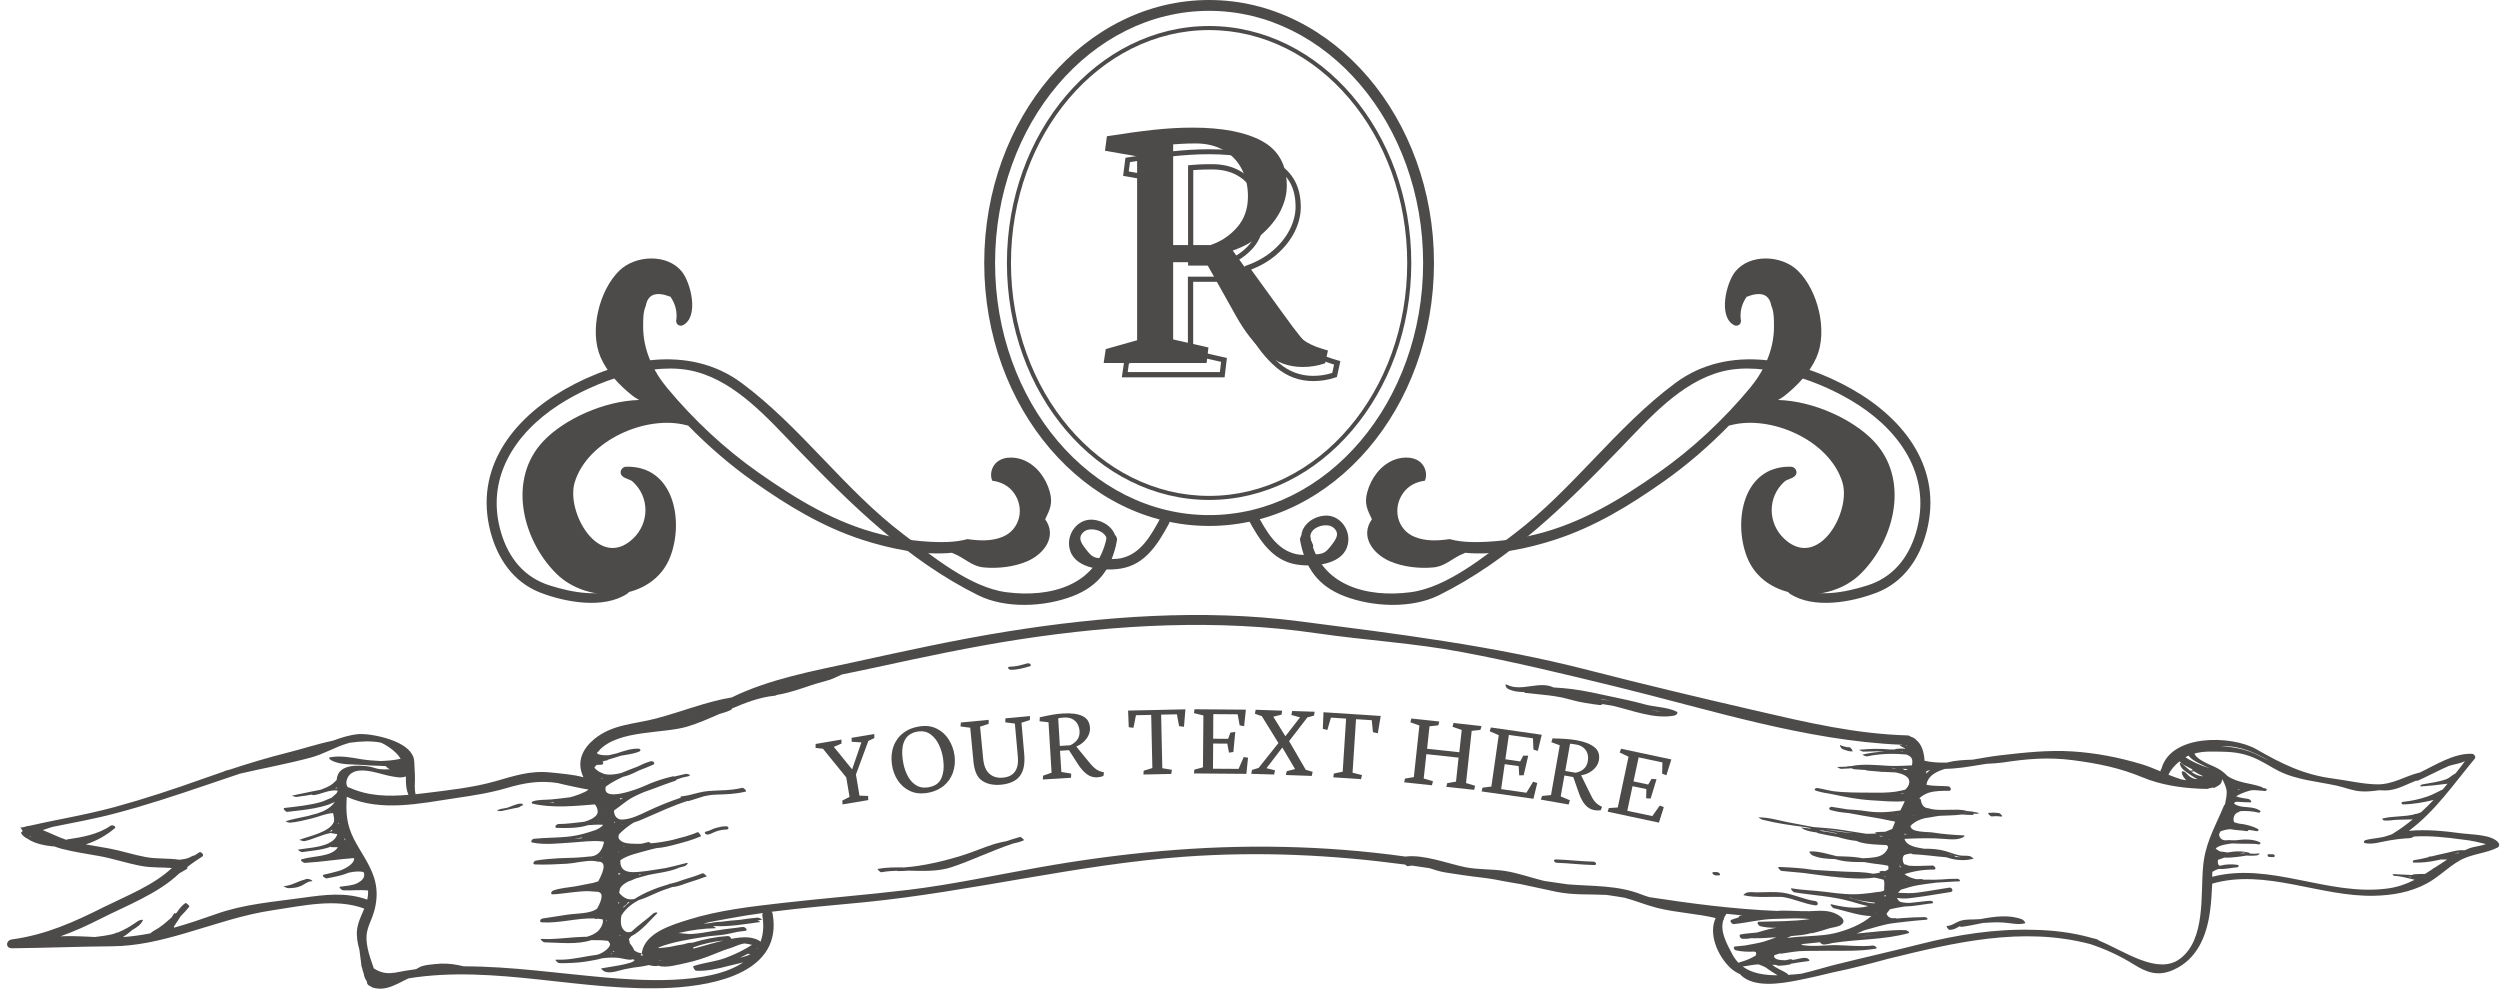 <svg width="177" height="70" viewBox="0 0 177 70" fill="none" xmlns="http://www.w3.org/2000/svg">
<g clip-path="url(#clip0_1287_3522)">
<path d="M85.604 37.237C76.826 37.237 69.683 28.887 69.683 18.619C69.683 8.351 76.826 0 85.604 0C94.383 0 101.526 8.351 101.526 18.619C101.526 28.887 94.383 37.237 85.604 37.237ZM85.604 0.768C77.248 0.768 70.451 8.773 70.451 18.619C70.451 28.459 77.248 36.469 85.604 36.469C93.961 36.469 100.757 28.464 100.757 18.619C100.757 8.779 93.961 0.768 85.604 0.768Z" fill="#4D4A4A"/>
<path d="M85.604 35.396C77.711 35.396 71.29 27.873 71.29 18.619C71.29 9.371 77.711 1.842 85.604 1.842C93.498 1.842 99.919 9.365 99.919 18.619C99.924 27.873 93.498 35.396 85.604 35.396ZM85.604 2.129C77.87 2.129 71.577 9.524 71.577 18.619C71.577 27.708 77.87 35.109 85.604 35.109C93.339 35.109 99.631 27.714 99.631 18.619C99.637 9.53 93.339 2.129 85.604 2.129Z" fill="#4D4A4A"/>
<path d="M74.328 34.833C74.058 33.848 73.395 32.939 72.428 32.557C71.789 32.305 70.839 32.294 70.393 32.921C70.158 33.249 70.1 33.695 70.252 34.035C70.856 34.111 71.413 34.381 71.783 34.897C72.563 35.97 72.234 37.507 70.962 38.017C70.164 38.334 69.326 38.287 68.493 38.169C68.012 38.304 67.514 38.357 67.015 38.375C65.508 38.416 63.849 38.199 62.394 37.835C59.151 37.032 56.401 35.355 53.704 33.461C51.305 31.778 49.106 29.719 47.23 27.462C46.215 26.242 45.541 24.752 45.535 23.151C45.535 22.677 45.523 22.084 45.723 21.65C45.869 20.829 46.45 20.618 47.47 21.011C47.816 21.515 47.951 22.049 47.886 22.618C47.863 22.682 47.863 22.753 47.886 22.817C47.91 22.923 47.98 22.999 48.068 23.028C48.15 23.069 48.25 23.075 48.356 23.022C49.505 22.43 48.919 20.032 48.279 19.234C47.247 17.944 44.978 18.055 43.846 19.164C42.409 20.571 41.712 23.451 42.527 25.304C43.002 26.383 43.881 27.309 44.79 28.024C44.925 28.13 45.083 28.23 45.248 28.318C42.744 28.388 39.952 29.684 38.498 31.203C35.912 33.895 36.962 38.193 39.378 40.603C41.641 42.861 46.221 42.591 47.447 39.436C48.438 36.891 47.722 32.956 44.327 33.044C44.004 33.05 43.799 33.466 44.051 33.701C44.286 33.918 44.602 33.924 44.796 34.1C46.016 35.202 45.975 37.055 44.808 38.146C42.398 40.404 40.046 36.234 40.691 34.141C41.612 31.15 45.793 29.344 48.625 30.112C48.655 30.118 48.69 30.124 48.719 30.13C50.138 31.578 51.675 32.915 53.34 34.088C55.779 35.806 58.207 37.29 61.051 38.216C62.928 38.826 65.315 39.348 67.396 39.137C67.42 39.155 67.449 39.166 67.478 39.178C68.288 39.477 68.757 40.093 69.666 40.175C70.651 40.269 71.806 40.134 72.721 39.741C73.982 39.196 74.844 37.929 73.999 36.768C74.31 36.105 74.556 35.683 74.328 34.833Z" fill="#4D4A4A"/>
<path d="M78.35 38.064C77.676 41.447 74.369 42.339 71.249 41.928C68.669 41.588 65.983 39.36 63.954 37.823C59.767 34.651 56.712 30.229 52.501 27.11C48.76 24.336 43.793 25.392 39.981 27.567C36.275 29.678 33.572 33.185 34.721 37.63C35.22 39.547 36.346 41.213 38.24 41.952C40.005 42.638 42.726 43.142 44.409 42.034C44.755 41.805 44.438 41.248 44.081 41.471C42.632 42.386 40.48 41.94 38.932 41.453C37.12 40.89 36.017 39.512 35.484 37.736C34.334 33.906 36.422 30.704 39.553 28.67C42.093 27.022 46.215 25.515 49.247 26.312C52.132 27.069 54.36 29.614 56.36 31.69C60.213 35.677 64.218 39.647 69.255 42.145C71.196 43.107 73.947 42.978 75.94 42.21C77.829 41.483 78.714 40.204 79.078 38.269C79.165 37.788 78.45 37.583 78.35 38.064Z" fill="#4D4A4A"/>
<path d="M82.139 36.715C81.499 37.883 80.784 39.219 79.365 39.524C79.025 39.595 78.65 39.583 78.304 39.56C77.465 39.507 77.348 39.501 76.855 38.85C76.544 38.445 76.263 38.035 76.761 37.63C77.289 37.202 78.878 37.712 78.227 38.774C78.01 39.126 78.556 39.437 78.779 39.096C79.471 38.011 78.585 36.921 77.412 36.798C76.257 36.675 75.383 37.918 75.782 39.032C76.239 40.316 78.251 40.439 79.371 40.252C81.095 39.964 81.992 38.498 82.76 37.079C82.977 36.669 82.356 36.311 82.139 36.715Z" fill="#4D4A4A"/>
<path d="M96.805 34.833C97.075 33.848 97.737 32.939 98.705 32.557C99.344 32.305 100.294 32.294 100.74 32.921C100.974 33.249 101.033 33.695 100.88 34.035C100.276 34.111 99.719 34.381 99.35 34.897C98.57 35.97 98.898 37.507 100.171 38.017C100.968 38.334 101.807 38.287 102.64 38.169C103.121 38.304 103.619 38.357 104.117 38.375C105.625 38.416 107.284 38.199 108.738 37.835C111.981 37.032 114.732 35.355 117.429 33.461C119.827 31.778 122.026 29.719 123.903 27.462C124.917 26.242 125.592 24.752 125.598 23.151C125.598 22.677 125.609 22.084 125.41 21.65C125.263 20.829 124.683 20.618 123.663 21.011C123.317 21.515 123.182 22.049 123.246 22.618C123.27 22.682 123.27 22.753 123.246 22.817C123.223 22.923 123.152 22.999 123.064 23.028C122.982 23.069 122.883 23.075 122.777 23.022C121.628 22.43 122.214 20.032 122.853 19.234C123.885 17.944 126.155 18.055 127.287 19.164C128.723 20.571 129.421 23.451 128.606 25.304C128.131 26.383 127.251 27.309 126.342 28.024C126.208 28.13 126.049 28.23 125.885 28.318C128.389 28.388 131.18 29.684 132.635 31.203C135.221 33.895 134.171 38.193 131.755 40.603C129.491 42.861 124.912 42.591 123.686 39.436C122.695 36.891 123.41 32.956 126.806 33.044C127.128 33.05 127.333 33.466 127.081 33.701C126.847 33.918 126.53 33.924 126.337 34.1C125.117 35.202 125.158 37.055 126.325 38.146C128.735 40.404 131.087 36.234 130.441 34.141C129.521 31.15 125.34 29.344 122.507 30.112C122.478 30.118 122.443 30.124 122.413 30.13C120.994 31.578 119.458 32.915 117.793 34.088C115.353 35.806 112.925 37.29 110.081 38.216C108.205 38.826 105.818 39.348 103.736 39.137C103.713 39.155 103.684 39.166 103.654 39.178C102.845 39.477 102.376 40.093 101.467 40.175C100.482 40.269 99.326 40.134 98.412 39.741C97.151 39.196 96.289 37.929 97.133 36.768C96.823 36.105 96.57 35.683 96.805 34.833Z" fill="#4D4A4A"/>
<path d="M92.776 38.064C93.451 41.447 96.758 42.339 99.878 41.928C102.458 41.588 105.144 39.36 107.173 37.823C111.36 34.651 114.415 30.229 118.625 27.11C122.367 24.336 127.334 25.392 131.145 27.567C134.851 29.678 137.555 33.185 136.405 37.63C135.907 39.547 134.781 41.213 132.887 41.952C131.122 42.638 128.401 43.142 126.718 42.034C126.372 41.805 126.689 41.248 127.046 41.471C128.495 42.386 130.647 41.94 132.195 41.453C134.007 40.89 135.109 39.512 135.643 37.736C136.792 33.906 134.705 30.704 131.573 28.67C129.034 27.022 124.912 25.515 121.88 26.312C118.995 27.069 116.766 29.614 114.767 31.69C110.914 35.677 106.909 39.647 101.872 42.145C99.93 43.107 97.18 42.978 95.186 42.21C93.298 41.483 92.413 40.204 92.049 38.269C91.961 37.788 92.683 37.583 92.776 38.064Z" fill="#4D4A4A"/>
<path d="M89.011 36.427C89.651 37.594 90.366 38.931 91.785 39.236C92.125 39.307 92.501 39.295 92.847 39.272C93.685 39.219 93.802 39.213 94.295 38.562C94.606 38.157 94.887 37.747 94.389 37.342C93.861 36.914 92.272 37.424 92.923 38.486C93.14 38.838 92.594 39.148 92.372 38.808C91.68 37.723 92.565 36.633 93.738 36.51C94.893 36.386 95.767 37.63 95.368 38.744C94.911 40.028 92.899 40.151 91.779 39.964C90.055 39.676 89.158 38.21 88.39 36.791C88.173 36.38 88.789 36.023 89.011 36.427Z" fill="#4D4A4A"/>
<path d="M85.428 25.702H78.139L78.286 24.717L80.508 24.089V11.071L78.233 10.672L78.368 9.646C79.594 9.452 80.684 9.3 81.652 9.194C82.62 9.089 83.546 9.036 84.432 9.036C86.549 9.036 88.191 9.353 89.358 9.992C90.524 10.631 91.105 11.687 91.105 13.159C91.105 13.745 90.958 14.331 90.659 14.93C90.36 15.522 89.926 16.067 89.358 16.566C88.789 17.064 88.097 17.451 87.287 17.738V17.75L89.68 21.063C90.308 21.943 90.794 22.582 91.128 22.993C91.463 23.403 91.826 23.743 92.207 24.025C92.589 24.306 93.046 24.523 93.58 24.682L94.019 24.817L93.82 25.72C93.316 25.895 92.782 25.983 92.225 25.983C91.24 25.983 90.366 25.661 89.598 25.022C88.83 24.377 88.126 23.485 87.493 22.342L85.376 18.565H83.059V24.031L85.558 24.599L85.428 25.702ZM83.059 10.221V17.352H85.692C86.437 17.105 87.065 16.689 87.581 16.102C88.097 15.516 88.355 14.783 88.355 13.909C88.355 13.182 88.208 12.537 87.915 11.968C87.622 11.399 87.2 10.96 86.642 10.637C86.085 10.32 85.423 10.156 84.654 10.156C84.261 10.156 83.921 10.168 83.622 10.185C83.329 10.197 83.141 10.215 83.059 10.221Z" fill="#4D4A4A"/>
<path d="M92.976 26.981C92.002 26.981 91.128 26.658 90.372 26.025C89.633 25.403 88.947 24.535 88.331 23.433L86.378 19.95H84.478V24.799L86.865 25.345L86.701 26.717H79.424L79.611 25.456L81.693 24.87V12.831L79.517 12.45L79.682 11.171L79.817 11.148C80.978 10.966 82.027 10.819 82.936 10.72C83.857 10.62 84.748 10.567 85.587 10.567C87.616 10.567 89.217 10.878 90.343 11.499C91.504 12.133 92.096 13.2 92.096 14.66C92.096 15.241 91.949 15.833 91.656 16.419C91.363 17 90.935 17.545 90.378 18.026C89.873 18.466 89.269 18.818 88.583 19.088L90.718 22.037C91.31 22.864 91.773 23.48 92.084 23.855C92.389 24.225 92.723 24.547 93.075 24.799C93.415 25.052 93.838 25.251 94.318 25.392L94.899 25.568L94.653 26.688L94.559 26.723C94.055 26.893 93.527 26.981 92.976 26.981ZM84.115 19.586H86.595L88.648 23.257C89.24 24.319 89.897 25.151 90.601 25.744C91.287 26.318 92.084 26.611 92.97 26.611C93.439 26.611 93.896 26.541 94.324 26.4L94.453 25.808L94.201 25.732C93.679 25.573 93.228 25.356 92.847 25.081C92.471 24.805 92.119 24.471 91.791 24.072C91.469 23.685 91.017 23.081 90.413 22.237L88.108 19.052V18.865L88.231 18.806C88.97 18.548 89.61 18.185 90.132 17.733C90.653 17.282 91.052 16.777 91.322 16.238C91.586 15.704 91.727 15.165 91.727 14.643C91.727 13.306 91.216 12.379 90.167 11.805C89.094 11.218 87.551 10.919 85.587 10.919C84.76 10.919 83.88 10.972 82.971 11.072C82.103 11.165 81.107 11.306 80.004 11.476L79.916 12.139L82.051 12.514V25.14L79.928 25.738L79.84 26.342H86.367L86.455 25.62L84.103 25.081V19.586H84.115ZM86.824 18.806H84.115V11.705L84.279 11.687C84.355 11.681 84.537 11.664 84.824 11.646C85.106 11.629 85.44 11.623 85.81 11.623C86.572 11.623 87.235 11.781 87.786 12.098C88.337 12.414 88.765 12.866 89.058 13.435C89.346 13.998 89.492 14.643 89.492 15.358C89.492 16.232 89.228 16.971 88.718 17.557C88.208 18.132 87.581 18.548 86.848 18.794L86.824 18.806ZM84.484 18.443H86.766C87.422 18.22 87.991 17.839 88.448 17.323C88.9 16.807 89.135 16.144 89.135 15.364C89.135 14.707 89 14.121 88.742 13.611C88.484 13.106 88.103 12.707 87.61 12.426C87.117 12.139 86.513 11.998 85.816 11.998C85.452 11.998 85.129 12.004 84.848 12.021C84.695 12.027 84.572 12.039 84.484 12.045V18.443Z" fill="#4D4A4A"/>
<path d="M57.744 52.953V52.672L59.574 52.361L59.579 52.642L59.034 52.877L60.33 54.472L60.987 52.56L60.301 52.519L60.289 52.237L61.896 51.968L61.907 52.249L61.479 52.46L60.6 54.835L60.852 56.331L61.462 56.354L61.474 56.647L59.65 56.952L59.638 56.677L60.148 56.419L59.914 55.041L58.266 53.012L57.744 52.953Z" fill="#4D4A4A"/>
<path d="M65.531 56.155C65.121 56.208 64.746 56.155 64.405 55.991C64.059 55.827 63.778 55.575 63.561 55.246C63.338 54.912 63.203 54.531 63.145 54.097C63.086 53.634 63.121 53.211 63.268 52.824C63.408 52.443 63.643 52.127 63.971 51.88C64.3 51.634 64.699 51.481 65.174 51.417C65.596 51.364 65.983 51.417 66.329 51.593C66.675 51.763 66.956 52.021 67.173 52.361C67.39 52.701 67.525 53.082 67.584 53.511C67.637 53.933 67.596 54.337 67.461 54.718C67.32 55.1 67.091 55.422 66.763 55.68C66.417 55.932 66.012 56.097 65.531 56.155ZM65.033 51.786C64.124 51.904 63.755 52.572 63.913 53.78C63.96 54.156 64.059 54.502 64.206 54.818C64.353 55.135 64.546 55.381 64.793 55.551C65.039 55.727 65.326 55.792 65.654 55.751C66.159 55.686 66.487 55.469 66.645 55.105C66.804 54.742 66.851 54.302 66.78 53.78C66.734 53.417 66.634 53.071 66.487 52.754C66.341 52.437 66.141 52.185 65.895 51.998C65.649 51.816 65.361 51.745 65.033 51.786Z" fill="#4D4A4A"/>
<path d="M68.692 51.522L68.006 51.434L68.03 51.153L70 50.965L69.994 51.246L69.39 51.446L69.607 53.704C69.654 54.202 69.8 54.566 70.053 54.783C70.305 55.005 70.621 55.093 71.014 55.058C71.396 55.023 71.671 54.882 71.853 54.636C72.035 54.39 72.105 54.038 72.064 53.575L71.853 51.229L71.173 51.141L71.184 50.859L72.926 50.695L72.914 50.977L72.322 51.17L72.516 53.41C72.574 54.073 72.475 54.583 72.211 54.935C71.947 55.287 71.507 55.492 70.879 55.557C70.358 55.604 69.918 55.522 69.56 55.293C69.202 55.07 68.985 54.612 68.921 53.921L68.692 51.522Z" fill="#4D4A4A"/>
<path d="M75.829 55.065L73.829 55.188L73.853 54.918L74.451 54.707L74.234 51.136L73.601 51.065L73.618 50.784C73.952 50.708 74.246 50.649 74.51 50.602C74.773 50.555 75.026 50.526 75.272 50.514C75.852 50.479 76.31 50.538 76.638 50.696C76.967 50.848 77.148 51.13 77.172 51.534C77.184 51.693 77.148 51.857 77.078 52.027C77.008 52.197 76.896 52.349 76.75 52.496C76.603 52.643 76.421 52.76 76.204 52.854V52.86L76.914 53.727C77.102 53.956 77.242 54.126 77.342 54.232C77.442 54.337 77.547 54.425 77.653 54.496C77.764 54.566 77.893 54.619 78.04 54.654L78.163 54.683L78.122 54.936C77.987 54.994 77.84 55.023 77.688 55.035C77.418 55.053 77.172 54.977 76.949 54.812C76.726 54.648 76.521 54.414 76.327 54.115L75.682 53.112L75.049 53.153L75.143 54.654L75.841 54.771L75.829 55.065ZM74.92 50.86L75.037 52.813L75.759 52.766C75.958 52.684 76.122 52.561 76.257 52.391C76.386 52.221 76.445 52.015 76.433 51.775C76.421 51.575 76.368 51.4 76.281 51.247C76.192 51.095 76.069 50.983 75.911 50.901C75.753 50.825 75.571 50.79 75.36 50.801C75.254 50.807 75.16 50.819 75.078 50.825C74.996 50.848 74.944 50.854 74.92 50.86Z" fill="#4D4A4A"/>
<path d="M79.869 50.309L83.927 50.221L83.827 51.458L83.481 51.411L83.323 50.572L82.209 50.596L82.291 54.39L82.971 54.502L82.924 54.795L80.954 54.836L80.972 54.566L81.587 54.378L81.505 50.614L80.426 50.637L80.25 51.528L79.916 51.487L79.869 50.309Z" fill="#4D4A4A"/>
<path d="M84.531 50.49L84.572 50.215L88.208 50.244L88.085 51.411L87.768 51.358L87.627 50.573L85.903 50.561L85.892 52.303L86.953 52.308L87.112 51.868L87.457 51.822L87.323 53.241L87.012 53.288L86.894 52.648L85.892 52.643L85.88 54.425L87.692 54.437L88.056 53.598L88.361 53.645L88.243 54.789L84.531 54.76L84.561 54.49L85.17 54.326L85.2 50.655L84.531 50.49Z" fill="#4D4A4A"/>
<path d="M88.589 54.789L88.642 54.513L89.111 54.367L90.513 52.607L89.34 50.707L88.847 50.532L88.9 50.25L90.776 50.315L90.73 50.596L90.149 50.743L91.005 52.127L92.043 50.789L91.427 50.619L91.486 50.338L93.075 50.391L93.034 50.666L92.565 50.789L91.269 52.472L92.448 54.502L92.934 54.642L92.876 54.935L91.04 54.871L91.099 54.601L91.691 54.449L90.788 52.924L89.668 54.39L90.272 54.537L90.208 54.836L88.589 54.789Z" fill="#4D4A4A"/>
<path d="M93.703 50.426L97.755 50.69L97.549 51.916L97.204 51.839L97.121 50.989L96.007 50.919L95.761 54.707L96.43 54.877L96.359 55.164L94.395 55.035L94.436 54.766L95.063 54.636L95.304 50.878L94.23 50.807L93.978 51.681L93.656 51.605L93.703 50.426Z" fill="#4D4A4A"/>
<path d="M99.854 51.142L99.924 50.872L101.901 51.083L101.836 51.353L101.209 51.423L101.039 53.013L103.32 53.259L103.49 51.681L102.839 51.459L102.909 51.189L104.891 51.406L104.815 51.675L104.194 51.746L103.795 55.44L104.44 55.634L104.369 55.921L102.399 55.71L102.464 55.446L103.085 55.34L103.267 53.64L100.986 53.394L100.798 55.118L101.455 55.311L101.379 55.599L99.414 55.387L99.473 55.124L100.1 55.018L100.493 51.365L99.854 51.142Z" fill="#4D4A4A"/>
<path d="M105.472 51.775L105.554 51.505L109.155 52.021L108.879 53.164L108.568 53.071L108.533 52.273L106.827 52.033L106.58 53.757L107.63 53.909L107.847 53.499H108.199L107.876 54.889L107.56 54.894L107.524 54.243L106.533 54.103L106.281 55.868L108.07 56.126L108.545 55.346L108.838 55.434L108.568 56.554L104.897 56.032L104.962 55.768L105.589 55.686L106.111 52.05L105.472 51.775Z" fill="#4D4A4A"/>
<path d="M111.06 56.959L109.09 56.613L109.178 56.355L109.811 56.29L110.433 52.766L109.835 52.549L109.917 52.279C110.257 52.285 110.562 52.297 110.826 52.315C111.09 52.332 111.348 52.361 111.588 52.402C112.163 52.502 112.591 52.666 112.878 52.895C113.166 53.124 113.271 53.434 113.201 53.833C113.172 53.992 113.107 54.144 112.996 54.291C112.884 54.437 112.743 54.566 112.562 54.672C112.386 54.777 112.18 54.854 111.946 54.889V54.895L112.439 55.903C112.568 56.173 112.667 56.367 112.738 56.496C112.808 56.625 112.89 56.73 112.978 56.824C113.066 56.918 113.183 57 113.318 57.07L113.43 57.129L113.33 57.364C113.183 57.387 113.037 57.387 112.884 57.358C112.62 57.311 112.397 57.182 112.222 56.971C112.046 56.76 111.899 56.484 111.782 56.144L111.389 55.018L110.761 54.906L110.497 56.384L111.148 56.66L111.06 56.959ZM111.16 52.655L110.82 54.584L111.535 54.707C111.747 54.678 111.94 54.596 112.104 54.461C112.268 54.326 112.374 54.144 112.415 53.904C112.45 53.704 112.444 53.523 112.392 53.358C112.339 53.188 112.245 53.053 112.11 52.936C111.975 52.825 111.805 52.748 111.594 52.713C111.489 52.696 111.395 52.678 111.313 52.672C111.23 52.66 111.178 52.655 111.16 52.655Z" fill="#4D4A4A"/>
<path d="M114.673 53.276L114.772 53.012L118.332 53.768L117.98 54.888L117.681 54.777L117.699 53.979L116.016 53.622L115.652 55.322L116.69 55.545L116.93 55.146L117.282 55.17L116.866 56.536L116.549 56.519L116.561 55.867L115.582 55.662L115.212 57.404L116.983 57.779L117.511 57.035L117.798 57.146L117.452 58.242L113.823 57.468L113.905 57.21L114.538 57.169L115.3 53.575L114.673 53.276Z" fill="#4D4A4A"/>
<path d="M176.885 59.655C176.422 59.075 174.968 59.092 174.358 59.01C173.08 58.84 171.819 58.705 170.552 58.823C172.434 57.415 173.689 55.545 175.208 53.721C175.325 53.58 175.167 53.375 175.015 53.369C173.736 53.316 172.434 54.166 171.279 54.718C171.268 54.718 171.256 54.712 171.244 54.712C170.235 54.97 169.403 55.545 168.306 55.533C167.297 55.521 166.183 55.251 165.181 55.122C163.105 54.853 161.545 54.078 159.762 53.052C157.985 52.032 153.681 51.962 153.03 54.436C153.007 54.454 152.989 54.471 152.983 54.495C152.971 54.524 152.977 54.548 152.971 54.571C152.966 54.583 152.96 54.595 152.96 54.612C152.502 54.419 152.051 54.231 151.634 54.108C150.022 53.621 148.38 53.304 146.703 53.199C144.996 53.093 143.337 53.281 141.636 53.474C140.973 53.551 140.311 53.674 139.654 53.785C139.056 53.803 138.458 53.832 137.883 53.979C137.871 53.985 137.86 53.985 137.848 53.991C137.32 54.008 136.786 53.979 136.259 53.862C136.224 53.269 136.065 52.718 135.69 52.407C135.584 52.284 135.449 52.202 135.274 52.155C135.221 52.108 135.156 52.073 135.068 52.067C131.38 51.962 127.99 51.164 124.413 50.337C120.426 49.417 116.426 48.467 112.462 47.446C105.677 45.699 98.869 44.872 91.938 43.98C85.153 43.107 78.046 43.629 71.325 44.708C67.648 45.294 64.019 46.103 60.383 46.895C57.539 47.511 54.46 48.08 51.809 49.376C49.962 49.686 48.25 50.396 46.444 50.871C44.907 51.276 43.359 51.27 42.075 52.325C41.278 52.982 40.838 53.856 41.236 54.864C41.26 54.917 41.283 54.97 41.307 55.029C40.539 54.823 39.63 54.759 38.955 54.688C37.507 54.542 36.387 54.941 35.015 55.328C33.472 55.761 31.778 55.943 30.183 56.143C29.93 56.172 29.672 56.207 29.42 56.231C29.338 55.885 29.373 55.468 29.379 55.157C29.385 54.753 29.338 54.36 29.332 53.961C29.332 53.955 29.326 53.95 29.326 53.944C29.326 53.738 29.268 53.551 29.162 53.392C28.588 52.36 26.166 51.897 25.333 51.979C24.747 52.038 24.154 52.225 23.562 52.443C22.483 52.665 21.41 53.023 20.378 53.281C18.982 53.633 17.61 54.043 16.25 54.495C16.173 54.513 16.097 54.53 16.021 54.548C15.956 54.565 15.903 54.589 15.863 54.618C15.364 54.788 14.871 54.958 14.379 55.134C12.326 55.867 10.221 56.565 8.116 57.14C6.99 57.445 5.852 57.685 4.721 57.914H4.715C4.68 57.919 4.644 57.931 4.609 57.937C3.759 58.107 2.909 58.277 2.064 58.471C1.976 58.471 1.877 58.488 1.8 58.529C1.706 58.553 1.613 58.571 1.519 58.594C1.501 58.588 1.484 58.576 1.466 58.571C1.407 58.553 1.501 58.694 1.583 58.782C1.583 58.811 1.583 58.84 1.589 58.864C1.554 58.887 1.519 58.911 1.495 58.946C1.478 58.969 1.519 59.022 1.531 59.04C1.636 59.198 1.783 59.303 1.947 59.38C2.434 59.737 3.284 59.896 3.864 59.931C4.023 59.99 4.181 60.048 4.345 60.089C5.207 60.312 6.093 60.447 6.972 60.599C8.016 60.781 9.031 61.139 10.069 61.321C10.767 61.444 11.476 61.397 12.168 61.456C10.872 62.681 8.925 63.438 7.406 64.194C5.243 65.279 3.272 66.176 0.85 66.51C0.405 66.569 0.364 67.144 0.85 67.138C3.219 67.115 5.577 67.015 7.952 66.997C9.723 66.98 11.359 66.581 13.042 66.094C15.147 65.484 17.188 64.751 19.369 64.435C21.439 64.13 23.785 63.578 25.79 64.329C25.591 64.816 25.345 65.279 25.28 65.824C25.227 66.288 25.309 66.763 25.444 67.232C25.497 67.56 25.521 67.894 25.573 68.223C25.579 68.317 25.585 68.393 25.597 68.422C25.603 68.451 25.614 68.469 25.626 68.498C25.661 68.651 25.702 68.803 25.755 68.944C25.779 69.108 25.831 69.272 25.925 69.407C25.937 69.442 25.96 69.478 25.984 69.513C25.96 69.648 26.078 69.788 26.248 69.835C26.365 69.976 26.817 70 26.946 70C27.503 69.994 28.095 69.689 28.576 69.437C28.693 69.378 28.81 69.319 28.928 69.267C35.091 68.276 41.301 70.269 47.535 69.935C50.666 69.765 55.439 68.809 54.7 64.681C54.689 64.628 54.665 64.587 54.63 64.552C56.818 64.27 59.028 64.094 61.216 63.877C68.81 63.121 76.21 61.215 83.822 60.658C89.141 60.271 94.319 60.523 99.496 61.215C99.555 61.285 99.631 61.338 99.708 61.321C99.796 61.297 99.884 61.291 99.972 61.285C100.382 61.344 100.798 61.403 101.209 61.467C101.584 61.585 101.954 61.714 102.341 61.772C103.191 61.901 104.035 62.036 104.892 62.13C105.196 62.165 105.496 62.212 105.789 62.259C105.953 62.288 106.117 62.324 106.275 62.353C106.733 62.441 107.19 62.517 107.648 62.593C108.486 62.769 109.319 62.957 110.187 63.139C111.377 63.385 112.556 63.297 113.752 63.361C114.174 63.42 114.603 63.49 115.025 63.561C115.793 63.766 116.508 64.071 117.312 64.276C118.678 64.622 120.085 64.669 121.469 64.998C120.953 66.094 121.581 67.613 122.455 68.475C122.672 68.692 122.93 68.856 123.211 68.979C123.223 68.997 123.234 69.014 123.252 69.038C124.179 69.947 126.055 69.642 127.181 69.425C128.061 69.255 128.934 69.05 129.802 68.838C131.104 68.575 132.388 68.234 133.678 67.883C138.382 66.728 143.173 65.578 147.981 66.839C149.054 67.191 150.098 67.672 151.113 68.305C152.051 68.891 152.842 69.132 153.886 68.663C155.569 67.906 156.226 66.264 156.466 64.546C156.56 63.889 156.59 63.227 156.625 62.564C160.401 61.467 164.26 63.514 168.107 63.42C169.414 63.385 170.652 63.174 171.813 62.552C172.663 62.101 173.32 61.391 174.153 60.922C175.003 60.441 176.023 60.429 176.85 59.995C176.956 59.919 176.979 59.773 176.885 59.655ZM172.628 56.278C172.605 56.283 172.581 56.289 172.563 56.295C172.593 56.278 172.628 56.266 172.657 56.248C172.651 56.254 172.64 56.266 172.628 56.278ZM172.956 55.392C172.921 55.392 172.892 55.398 172.863 55.398C172.898 55.386 172.933 55.38 172.962 55.374C172.962 55.38 172.956 55.386 172.956 55.392ZM160.7 53.879C160.436 53.75 160.167 53.615 159.897 53.48C159.058 53.052 158.155 52.876 157.235 52.841C157.276 52.841 157.311 52.835 157.352 52.835C158.63 52.788 159.662 53.299 160.7 53.879ZM156.443 54.389C156.273 54.337 156.109 54.278 155.956 54.225C155.95 54.225 155.945 54.219 155.939 54.219C155.516 54.061 155.106 53.862 154.731 53.615C154.783 53.586 154.836 53.551 154.883 53.527C154.907 53.516 154.924 53.51 154.948 53.498C155.2 53.867 155.991 54.19 156.443 54.389ZM153.529 54.853C153.693 54.489 153.986 54.161 154.314 53.903C154.443 54.043 154.602 54.161 154.76 54.231C154.76 54.231 154.766 54.231 154.772 54.231C154.907 54.313 155.053 54.383 155.194 54.454C155.212 54.483 155.229 54.513 155.258 54.536C155.2 54.548 155.135 54.553 155.071 54.571C154.848 54.389 154.643 54.184 154.414 54.026C154.367 53.996 154.32 53.991 154.332 54.061C154.391 54.448 154.795 54.665 155.088 54.864C155.27 54.987 155.429 55.093 155.593 55.169C155.499 55.163 155.423 55.152 155.376 55.14C155.106 55.07 154.93 54.905 154.748 54.706C154.701 54.653 154.449 54.518 154.467 54.694C154.49 54.888 154.625 55.075 154.783 55.24C154.666 55.222 154.555 55.205 154.437 55.181C154.127 55.081 153.828 54.97 153.529 54.853ZM156.484 54.647C156.484 54.642 156.484 54.642 156.484 54.636C156.484 54.63 156.472 54.63 156.466 54.624C156.484 54.63 156.496 54.642 156.513 54.647C156.502 54.647 156.49 54.647 156.484 54.647ZM155.341 54.606C155.546 54.747 155.769 54.858 155.997 54.964C155.728 54.952 155.47 54.882 155.194 54.677C155.176 54.665 155.159 54.653 155.147 54.636C155.17 54.636 155.194 54.636 155.206 54.636C155.247 54.618 155.294 54.612 155.341 54.606ZM158.437 55.902C158.449 55.891 158.449 55.879 158.454 55.867C158.466 55.867 158.478 55.861 158.49 55.861C158.525 55.867 158.566 55.867 158.601 55.867C158.542 55.879 158.484 55.891 158.425 55.908C158.431 55.908 158.431 55.908 158.437 55.902ZM158.8 55.82C158.806 55.82 158.812 55.82 158.818 55.82C158.806 55.82 158.795 55.826 158.789 55.832C158.795 55.826 158.795 55.82 158.8 55.82ZM158.707 60.418C158.66 60.418 158.613 60.418 158.566 60.418C158.806 60.365 158.976 60.353 158.982 60.4C158.982 60.394 158.865 60.406 158.707 60.418ZM157.37 59.632L157.364 59.626C157.364 59.626 157.364 59.626 157.364 59.62C157.37 59.62 157.381 59.626 157.387 59.626C157.381 59.632 157.375 59.632 157.37 59.632ZM158.214 55.462C158.202 55.457 158.185 55.451 158.173 55.445C158.167 55.439 158.161 55.433 158.155 55.427C158.185 55.439 158.208 55.451 158.237 55.462C158.232 55.462 158.22 55.462 158.214 55.462ZM123.381 68.428C123.692 68.399 124.108 68.293 124.489 68.276C124.671 68.334 124.841 68.405 125.011 68.493C125.287 68.704 125.598 68.891 125.85 69.05C124.947 69.05 124.055 68.927 123.381 68.428ZM125.299 68.07C125.293 68.053 125.281 68.041 125.275 68.029C125.293 68.047 125.316 68.059 125.34 68.07C125.322 68.07 125.31 68.07 125.299 68.07ZM132.377 54.337C132.429 54.337 132.482 54.331 132.529 54.331C132.5 54.337 132.47 54.337 132.435 54.342C132.418 54.342 132.4 54.337 132.377 54.337ZM133.714 59.608C133.678 59.597 133.643 59.585 133.608 59.573C133.643 59.585 133.678 59.597 133.714 59.608ZM133.497 59.532C133.491 59.532 133.491 59.526 133.485 59.526C133.514 59.544 133.538 59.556 133.555 59.562C133.544 59.556 133.532 59.556 133.514 59.55C133.508 59.538 133.503 59.532 133.497 59.532ZM133.749 59.438C133.737 59.432 133.725 59.421 133.708 59.415C133.725 59.409 133.743 59.403 133.755 59.403C133.755 59.409 133.749 59.427 133.749 59.438ZM135.473 57.749C135.479 57.744 135.485 57.738 135.49 57.732C135.52 57.732 135.543 57.732 135.573 57.726C135.543 57.738 135.508 57.744 135.473 57.749ZM134.722 53.193C134.711 53.199 134.716 53.211 134.722 53.222C134.67 53.211 134.617 53.199 134.564 53.187C134.617 53.193 134.67 53.193 134.722 53.193ZM135.039 56.213C135.033 56.213 135.027 56.207 135.021 56.207C135.033 56.201 135.039 56.19 135.051 56.184C135.045 56.19 135.045 56.201 135.039 56.213ZM134.64 61.426C134.576 61.403 134.535 61.385 134.505 61.379C134.494 61.315 134.488 61.245 134.488 61.174C134.494 61.18 134.494 61.186 134.494 61.192C134.47 61.25 134.57 61.385 134.64 61.426ZM134.886 59.081C134.875 59.087 134.851 59.098 134.828 59.11C134.834 59.087 134.84 59.057 134.851 59.034C134.904 59.04 134.951 59.045 135.004 59.051C134.998 59.051 134.998 59.057 134.992 59.057C134.957 59.063 134.922 59.069 134.886 59.081ZM134.969 52.753C134.98 52.759 134.998 52.765 135.01 52.771C135.016 52.777 135.021 52.788 135.033 52.794C135.027 52.794 135.021 52.794 135.016 52.794C134.986 52.783 134.957 52.765 134.922 52.753C134.933 52.753 134.951 52.753 134.969 52.753ZM134.91 54.524C134.886 54.518 134.863 54.513 134.834 54.507C134.804 54.483 134.74 54.454 134.675 54.43C134.816 54.442 134.957 54.448 135.098 54.448C135.039 54.471 134.974 54.495 134.91 54.524ZM134.054 54.401C133.989 54.383 133.925 54.372 133.86 54.36C134.001 54.372 134.142 54.383 134.288 54.395C134.212 54.395 134.13 54.395 134.054 54.401ZM133.368 54.448C133.356 54.448 133.344 54.448 133.333 54.454C133.315 54.454 133.297 54.448 133.28 54.448C133.309 54.442 133.338 54.448 133.368 54.448ZM135.121 54.929V54.935C135.109 54.929 135.103 54.923 135.092 54.917C135.103 54.917 135.109 54.923 135.121 54.929ZM134.728 56.172C134.746 56.184 134.769 56.19 134.793 56.201C134.711 56.201 134.623 56.207 134.535 56.213C134.605 56.196 134.67 56.184 134.728 56.172ZM134.394 57.679C134.359 57.679 134.324 57.679 134.288 57.679C134.329 57.673 134.365 57.667 134.406 57.661C134.4 57.667 134.394 57.673 134.394 57.679ZM133.25 59.204C133.268 59.215 133.291 59.227 133.309 59.245C133.215 59.227 133.121 59.204 133.028 59.186C133.074 59.186 133.121 59.18 133.168 59.175C133.192 59.186 133.221 59.198 133.25 59.204ZM129.21 58.717C129.609 58.764 130.013 58.817 130.412 58.875C130.676 58.916 130.946 58.952 131.216 58.987C130.541 58.94 129.873 58.846 129.21 58.717ZM130.008 58.987C130.037 58.993 130.066 58.993 130.096 58.998C130.072 58.998 130.049 58.998 130.019 58.998C130.008 58.998 130.019 59.01 130.037 59.022C129.855 58.981 129.667 58.946 129.48 58.916C129.333 58.887 129.181 58.864 129.034 58.852C128.952 58.834 128.87 58.817 128.788 58.793C128.87 58.793 128.952 58.793 129.04 58.799C129.357 58.864 129.685 58.928 130.008 58.987ZM133.555 61.063C133.567 61.069 133.579 61.074 133.591 61.08C133.573 61.074 133.555 61.069 133.538 61.069C133.544 61.063 133.549 61.063 133.555 61.063ZM133.368 62.013C133.42 62.042 133.479 62.071 133.538 62.101C133.508 62.095 133.473 62.083 133.444 62.077C133.42 62.054 133.397 62.03 133.368 62.013ZM133.508 63.385C133.514 63.391 133.52 63.397 133.526 63.403C133.52 63.42 133.508 63.444 133.503 63.461H133.497C133.485 63.461 133.473 63.455 133.467 63.455C133.444 63.449 133.432 63.461 133.432 63.473C133.415 63.455 133.397 63.438 133.374 63.42C133.42 63.408 133.467 63.397 133.508 63.385ZM133.092 63.455C133.086 63.455 133.086 63.455 133.08 63.455H133.074C133.08 63.455 133.086 63.449 133.092 63.455C133.092 63.455 133.092 63.449 133.092 63.455ZM131.034 63.555C131.051 63.573 131.069 63.584 131.081 63.59C131.092 63.596 131.104 63.596 131.11 63.602C131.438 63.707 131.796 63.789 132.142 63.825C132.353 63.866 132.564 63.883 132.775 63.913C132.752 63.93 132.729 63.942 132.699 63.96C132.13 63.936 131.491 63.725 130.946 63.561C130.987 63.555 131.01 63.555 131.034 63.555ZM132.212 64.499L132.218 64.505C132.107 64.517 131.978 64.534 131.913 64.534C132.019 64.528 132.119 64.517 132.212 64.499ZM132.793 64.581C132.787 64.587 132.781 64.593 132.775 64.599C132.77 64.587 132.764 64.581 132.758 64.57C132.77 64.575 132.781 64.581 132.793 64.581ZM131.661 66.323C131.655 66.317 131.655 66.317 131.661 66.323C131.878 66.299 132.101 66.258 132.3 66.241C132.553 66.217 132.805 66.194 133.057 66.17C132.582 66.217 132.113 66.264 131.661 66.323ZM134.969 62.364C134.951 62.353 134.933 62.347 134.916 62.335C134.945 62.341 134.969 62.353 134.998 62.359C134.986 62.359 134.974 62.359 134.969 62.364ZM138.469 60.676C138.417 60.629 138.335 60.576 138.311 60.57C138.34 60.576 138.37 60.582 138.399 60.594C138.552 60.641 138.698 60.664 138.845 60.687C138.716 60.687 138.593 60.681 138.469 60.676ZM138.036 60.517C138.036 60.511 138.03 60.5 138.03 60.494C138.118 60.517 138.206 60.541 138.294 60.564C138.211 60.541 138.123 60.529 138.036 60.517ZM136.499 59.11C136.523 59.11 136.546 59.116 136.57 59.116C136.54 59.116 136.511 59.116 136.476 59.122C136.487 59.122 136.493 59.116 136.499 59.11ZM135.596 59.028C135.602 59.022 135.602 59.022 135.596 59.028C135.608 59.022 135.608 59.022 135.614 59.028C135.608 59.022 135.602 59.022 135.596 59.028ZM139.226 57.532C139.156 57.521 139.085 57.515 139.009 57.509C139.021 57.509 139.032 57.509 139.038 57.509C139.068 57.515 139.103 57.515 139.138 57.509C139.173 57.515 139.197 57.527 139.226 57.532ZM139.326 57.562C139.32 57.556 139.308 57.556 139.302 57.55C139.32 57.556 139.337 57.562 139.355 57.562C139.349 57.568 139.337 57.562 139.326 57.562ZM136.358 54.776C136.376 54.718 136.388 54.659 136.394 54.595C136.452 54.577 136.511 54.559 136.57 54.542C136.599 54.536 136.628 54.53 136.657 54.524C136.546 54.606 136.446 54.688 136.358 54.776ZM42.925 65.795C42.925 65.807 42.925 65.813 42.925 65.824C42.919 65.819 42.914 65.819 42.914 65.819C42.914 65.813 42.919 65.801 42.925 65.795ZM43.019 64.728V64.734H43.013L43.019 64.728ZM43.764 60.265C43.776 60.277 43.787 60.289 43.799 60.306C43.787 60.318 43.782 60.336 43.77 60.347C43.764 60.318 43.764 60.289 43.764 60.265ZM39.196 56.788C39.202 56.805 39.213 56.817 39.231 56.829C39.102 56.823 38.973 56.823 38.844 56.823C38.961 56.805 39.078 56.8 39.196 56.788ZM42.667 57.615C42.661 57.615 42.65 57.615 42.644 57.62C42.65 57.609 42.656 57.597 42.661 57.585C42.661 57.597 42.661 57.603 42.667 57.615ZM42.269 58.113C42.298 58.125 42.333 58.119 42.374 58.107C42.415 58.125 42.474 58.125 42.521 58.113C42.527 58.113 42.527 58.119 42.532 58.119C42.439 58.119 42.339 58.119 42.245 58.119C42.257 58.119 42.263 58.113 42.269 58.113ZM41.19 59.344C41.02 59.356 40.844 59.374 40.662 59.386C40.849 59.356 41.031 59.327 41.219 59.292C41.207 59.309 41.196 59.327 41.19 59.344ZM42.615 60.717C42.615 60.728 42.62 60.74 42.626 60.752C42.603 60.752 42.574 60.746 42.55 60.746C42.568 60.734 42.591 60.728 42.615 60.717ZM42.966 65.162C42.961 65.191 42.961 65.22 42.955 65.25C42.943 65.215 42.937 65.179 42.919 65.15C42.937 65.15 42.949 65.156 42.966 65.162ZM43.395 67.355C43.4 67.343 43.406 67.326 43.412 67.314C43.441 67.332 43.465 67.343 43.483 67.355C43.488 67.361 43.494 67.367 43.5 67.378C43.459 67.378 43.418 67.378 43.377 67.378C43.383 67.367 43.389 67.361 43.395 67.355ZM43.283 67.507C43.301 67.525 43.318 67.537 43.336 67.554C43.301 67.554 43.266 67.554 43.236 67.554C43.248 67.537 43.266 67.525 43.283 67.507ZM48.033 67.425C48.039 67.425 48.045 67.425 48.045 67.425C47.986 67.437 47.933 67.449 47.875 67.46C47.928 67.449 47.98 67.437 48.033 67.425ZM46.649 68.012C46.643 68.006 46.637 68 46.632 68C46.743 67.994 46.86 67.982 46.972 67.971C46.866 67.988 46.761 68 46.649 68.012ZM45.206 68.188C45.206 68.194 45.206 68.194 45.206 68.188C45.206 68.194 45.206 68.194 45.206 68.188C45.206 68.194 45.206 68.194 45.206 68.188ZM49.106 67.161C49.1 67.138 49.083 67.109 49.059 67.085C49.745 66.827 50.496 66.663 51.229 66.587C50.572 66.745 49.845 66.962 49.106 67.161ZM44.309 66.387C44.309 66.382 44.303 66.376 44.303 66.37C44.309 66.37 44.315 66.37 44.321 66.37C44.315 66.376 44.315 66.382 44.309 66.387ZM43.881 66.27C43.875 66.241 43.864 66.217 43.858 66.188C43.881 66.211 43.905 66.229 43.928 66.252C43.91 66.252 43.893 66.264 43.881 66.27ZM44.157 64.165C44.233 64.13 44.315 64.083 44.333 64.036C44.339 64.03 44.344 64.03 44.35 64.024C44.356 64.018 44.368 64.012 44.374 64.007C44.415 63.971 44.427 63.948 44.427 63.924C44.432 63.913 44.438 63.901 44.444 63.889C44.497 63.883 44.544 63.872 44.591 63.866C44.427 63.989 44.274 64.124 44.133 64.27C44.139 64.241 44.151 64.2 44.157 64.165ZM43.752 63.977C43.752 63.948 43.752 63.919 43.752 63.889C43.793 63.901 43.834 63.913 43.881 63.919C43.834 63.93 43.787 63.948 43.752 63.977ZM45.265 61.966C45.259 61.954 45.242 61.948 45.224 61.942C45.224 61.937 45.23 61.931 45.23 61.925C45.294 61.919 45.365 61.919 45.429 61.913C45.377 61.931 45.324 61.948 45.265 61.966ZM43.793 61.942C43.793 61.89 43.793 61.837 43.793 61.79C43.834 61.825 43.887 61.849 43.94 61.872C43.887 61.884 43.84 61.913 43.793 61.942ZM44.157 59.937C44.145 59.925 44.133 59.913 44.127 59.902C44.163 59.913 44.198 59.919 44.239 59.931C44.21 59.931 44.186 59.931 44.157 59.937ZM44.251 58.359C44.245 58.359 44.245 58.353 44.239 58.353C44.245 58.353 44.257 58.353 44.262 58.353C44.262 58.353 44.257 58.353 44.251 58.359ZM44.034 58.371C44.028 58.365 44.022 58.353 44.016 58.348C44.045 58.348 44.069 58.353 44.092 58.359C44.075 58.359 44.051 58.365 44.034 58.371ZM43.494 58.26C43.488 58.23 43.483 58.201 43.477 58.172C43.5 58.189 43.529 58.207 43.559 58.224C43.535 58.236 43.512 58.248 43.494 58.26ZM43.934 56.606C43.916 56.577 43.893 56.553 43.875 56.53C43.946 56.518 44.016 56.512 44.092 56.495C44.04 56.536 43.987 56.571 43.934 56.606ZM42.661 55.146C42.632 55.146 42.603 55.14 42.574 55.146C42.568 55.146 42.562 55.14 42.556 55.14C42.556 55.134 42.556 55.128 42.55 55.122C42.603 55.128 42.656 55.128 42.714 55.134C42.697 55.134 42.679 55.14 42.661 55.146ZM48.959 50.472C49.007 50.455 49.053 50.443 49.106 50.425V50.431C49.1 50.431 49.089 50.437 49.083 50.437C49.036 50.449 48.995 50.466 48.959 50.472ZM23.961 58.266C23.967 58.289 23.973 58.312 23.978 58.342C23.961 58.342 23.949 58.336 23.931 58.336C23.943 58.312 23.949 58.289 23.961 58.266ZM23.832 55.756C23.849 55.773 23.879 55.791 23.908 55.803C23.843 55.809 23.779 55.814 23.715 55.814C23.75 55.791 23.791 55.773 23.832 55.756ZM24.401 59.462C24.395 59.415 24.389 59.368 24.383 59.321C24.412 59.38 24.442 59.432 24.471 59.491C24.448 59.479 24.424 59.468 24.401 59.462ZM23.92 55.914C23.914 55.914 23.914 55.914 23.92 55.914C23.908 55.92 23.902 55.92 23.896 55.914C23.902 55.914 23.908 55.914 23.92 55.914ZM23.369 57.427C23.374 57.433 23.386 57.433 23.398 57.439C23.392 57.444 23.386 57.444 23.38 57.45C23.38 57.45 23.38 57.45 23.38 57.456C23.357 57.456 23.339 57.456 23.316 57.456C23.333 57.445 23.351 57.439 23.369 57.427ZM23.591 58.7C23.591 58.705 23.591 58.717 23.585 58.723C23.574 58.723 23.562 58.723 23.556 58.729C23.568 58.717 23.58 58.711 23.591 58.7ZM23.527 58.805C23.527 58.811 23.527 58.811 23.527 58.817C23.527 58.823 23.533 58.828 23.539 58.834C23.503 58.834 23.492 58.846 23.503 58.852C23.439 58.852 23.374 58.858 23.322 58.87C23.392 58.828 23.462 58.787 23.527 58.746C23.521 58.758 23.509 58.77 23.503 58.782C23.497 58.787 23.509 58.799 23.527 58.805ZM23.251 58.911C23.257 58.911 23.257 58.916 23.263 58.916C23.257 58.916 23.245 58.916 23.239 58.916C23.239 58.916 23.245 58.911 23.251 58.911ZM23.943 60.482C23.943 60.488 23.943 60.494 23.949 60.5C23.937 60.5 23.926 60.5 23.914 60.5C23.926 60.5 23.937 60.494 23.943 60.482ZM24.747 55.767C24.706 55.75 24.67 55.744 24.629 55.738C24.53 55.603 24.494 55.445 24.541 55.263C24.876 53.996 26.787 54.776 27.473 54.911C27.931 54.999 28.382 55.122 28.734 54.97C28.734 55.075 28.74 55.175 28.74 55.275C28.74 55.603 28.781 55.961 28.916 56.272C27.497 56.401 26.078 56.371 24.747 55.767ZM2.099 59.221C2.105 59.215 2.117 59.215 2.123 59.21C2.14 59.221 2.158 59.233 2.176 59.251C2.181 59.257 2.187 59.262 2.193 59.274C2.181 59.274 2.17 59.268 2.158 59.268C2.14 59.251 2.123 59.239 2.099 59.221ZM9.084 65.824C9.084 65.819 9.089 65.819 9.095 65.819C9.089 65.819 9.089 65.824 9.084 65.824ZM21.398 63.567C19.346 63.854 17.258 64.012 15.294 64.716C14.314 65.062 13.323 65.402 12.309 65.684C12.315 65.678 12.32 65.672 12.32 65.66C12.326 65.648 12.32 65.631 12.309 65.607C12.403 65.472 12.496 65.332 12.584 65.191C12.655 65.08 12.725 64.968 12.801 64.857C13.018 64.646 13.224 64.423 13.405 64.188C13.441 64.141 13.177 63.901 13.124 63.936C12.866 64.118 12.684 64.353 12.52 64.605C12.496 64.628 12.467 64.652 12.438 64.681C12.391 64.652 12.35 64.634 12.344 64.646C12.28 64.751 12.209 64.851 12.145 64.957C12.062 65.027 11.98 65.103 11.898 65.174C11.687 65.361 11.47 65.543 11.23 65.701C11.042 65.824 10.808 65.924 10.643 66.082C10.004 66.206 9.353 66.299 8.702 66.346C8.937 66.194 9.16 66.03 9.365 65.842C9.693 65.66 9.987 65.449 10.116 65.156C10.157 65.062 9.822 65.174 9.799 65.191C9.336 65.514 8.867 65.819 8.345 66.018C8.304 66.024 8.268 66.03 8.245 66.035C8.204 66.053 8.169 66.071 8.128 66.088C8.069 66.106 8.016 66.129 7.958 66.141C7.553 66.235 7.137 66.293 6.72 66.34C6.181 66.317 5.641 66.282 5.108 66.276C4.832 66.27 4.556 66.282 4.281 66.293C5.237 65.953 6.169 65.531 7.137 65.039C8.908 64.135 11.2 63.273 12.69 61.837C12.866 61.737 13.036 61.632 13.218 61.532C13.276 61.497 13.282 61.444 13.253 61.391C13.593 61.121 13.974 60.869 14.332 60.635C14.484 60.535 14.232 60.259 14.103 60.347C13.998 60.418 13.892 60.488 13.787 60.558H13.781C13.64 60.57 13.517 60.67 13.388 60.723C13.171 60.811 12.936 60.846 12.708 60.869C11.916 60.746 11.124 60.828 10.327 60.681C9.465 60.523 8.626 60.242 7.764 60.078C7.201 59.972 6.632 59.884 6.069 59.784C6.802 59.556 7.553 59.128 8.081 58.676C8.087 58.676 8.087 58.67 8.092 58.67C8.104 58.664 8.116 58.653 8.122 58.647C8.274 58.512 7.952 58.377 7.834 58.459C6.967 59.069 5.805 59.28 4.779 59.427C4.75 59.432 4.721 59.444 4.697 59.462C4.117 59.262 3.583 58.993 3.026 58.77C3.243 58.7 3.46 58.623 3.677 58.553C5.172 58.248 6.673 57.984 8.169 57.585C10.262 57.034 12.332 56.354 14.385 55.656C15.258 55.357 16.12 55.064 16.988 54.776C18.66 54.383 20.349 54.084 22.014 53.633C22.911 53.392 23.703 52.9 24.588 52.636C24.641 52.618 24.7 52.607 24.758 52.589C25.521 52.478 26.265 52.448 26.934 52.572C26.94 52.572 26.951 52.577 26.957 52.577C27.233 52.677 28.06 53.17 28.365 53.721C27.896 53.826 27.415 53.867 26.928 53.879C26.471 53.856 26.019 53.826 25.562 53.75C24.817 53.621 24.131 53.486 23.374 53.615C23.204 53.645 23.392 53.797 23.451 53.826C24.061 54.172 24.952 54.108 25.626 54.155C26.09 54.19 26.559 54.219 27.034 54.225C27.127 54.231 27.227 54.237 27.321 54.243C27.333 54.26 27.338 54.272 27.35 54.284C27.421 54.366 27.509 54.425 27.602 54.466C27.315 54.483 27.04 54.471 26.887 54.454C26.647 54.43 26.353 54.301 26.107 54.266C25.415 54.166 24.072 54.09 23.867 55.017C23.849 55.087 23.843 55.152 23.838 55.216C23.603 55.462 23.433 55.615 23.093 55.756C22.958 55.809 22.829 55.861 22.7 55.914C22.237 55.996 21.779 56.102 21.316 56.196C21.199 56.213 21.093 56.231 21.035 56.254C20.917 56.278 20.806 56.301 20.689 56.325C20.624 56.336 20.923 56.436 20.999 56.424C21.14 56.401 21.287 56.377 21.427 56.36C21.539 56.354 21.656 56.33 21.773 56.307C21.867 56.295 21.955 56.278 22.049 56.26C22.114 56.283 22.184 56.301 22.219 56.295C22.712 56.236 23.41 55.861 23.914 55.984C23.89 56.043 23.861 56.102 23.832 56.16C23.756 56.236 23.674 56.307 23.591 56.377C23.556 56.383 23.533 56.407 23.527 56.442C23.521 56.448 23.509 56.453 23.503 56.465C23.234 56.565 22.958 56.717 22.729 56.782C21.885 57.022 21.011 57.099 20.143 57.204C19.979 57.222 20.225 57.492 20.337 57.48C20.994 57.398 21.65 57.345 22.295 57.216C22.618 57.151 22.935 57.075 23.245 56.975C23.363 56.934 23.527 56.846 23.703 56.776C23.439 57.181 22.987 57.421 22.471 57.591C22.248 57.644 22.026 57.708 21.797 57.773C21.216 57.908 20.63 57.996 20.208 58.154C20.196 58.16 20.477 58.254 20.542 58.248C21.052 58.201 21.562 58.066 22.061 57.949C22.536 57.837 23.075 57.585 23.585 57.568C23.621 57.767 23.674 57.931 23.65 58.16C23.38 58.928 21.826 59.204 21.199 59.462C21.187 59.468 21.468 59.567 21.533 59.556C22.037 59.474 22.77 59.092 23.421 58.975C23.456 58.987 23.486 58.993 23.492 58.993C23.638 59.016 23.756 59.045 23.879 59.051C23.814 59.309 23.627 59.503 23.374 59.644C23.363 59.644 23.351 59.644 23.339 59.65C23.31 59.655 23.292 59.673 23.286 59.696C22.636 60.013 21.65 60.054 21.128 60.148C21.017 60.166 21.316 60.341 21.41 60.33C21.891 60.242 22.765 60.201 23.415 59.949C23.445 59.972 23.474 59.984 23.503 59.984C23.638 59.984 23.791 59.978 23.926 59.984C23.492 60.67 22.248 60.576 21.369 60.834C21.181 60.893 21.486 61.098 21.592 61.092C22.759 61.028 23.902 60.834 25.069 60.752C25.14 61.139 24.395 61.544 23.996 61.661C23.638 61.761 23.275 61.849 22.911 61.931C22.735 61.972 23.017 62.206 23.134 62.189C23.21 62.177 23.286 62.159 23.369 62.142C23.761 62.066 24.266 61.972 24.694 61.784C25.057 61.708 25.415 61.667 25.732 61.737C25.749 61.772 25.761 61.807 25.779 61.849C25.837 62.153 25.609 62.364 25.309 62.523C24.958 62.705 24.494 62.716 24.102 62.775C23.92 62.798 24.201 63.033 24.289 63.033C24.876 63.062 25.474 62.986 26.06 63.045C26.06 63.115 26.066 63.185 26.06 63.262C26.054 63.414 26.031 63.555 26.002 63.69C24.453 63.15 23.04 63.338 21.398 63.567ZM30.851 68.446L30.845 68.44C30.851 68.44 30.857 68.44 30.863 68.44C30.857 68.44 30.857 68.446 30.851 68.446ZM42.884 69.208C39.53 68.915 36.164 68.416 32.827 68.416C32.704 68.387 32.581 68.358 32.458 68.334L32.464 68.328C32.458 68.328 32.452 68.328 32.44 68.328C31.901 68.223 31.373 68.188 30.787 68.258C30.452 68.299 30.095 68.311 29.778 68.44C29.672 68.487 29.567 68.557 29.461 68.616C28.934 68.686 28.412 68.774 27.884 68.88C27.872 68.88 27.86 68.874 27.855 68.874C27.368 68.956 26.905 68.85 26.465 68.563C26.301 68.07 26.113 67.584 26.019 67.079C25.785 65.83 26.183 65.549 26.482 64.546C26.523 64.411 26.553 64.27 26.582 64.135C26.588 64.112 26.594 64.089 26.594 64.065C26.717 63.408 26.688 62.757 26.471 62.095C26.154 61.127 25.515 60.3 25.057 59.403C24.518 58.336 24.483 57.486 24.553 56.413C26.981 57.503 29.737 56.882 32.264 56.506C33.519 56.319 34.692 56.143 35.9 55.785C37.161 55.416 38.222 55.24 39.53 55.445C39.425 55.445 41.635 55.932 41.635 55.885C41.635 55.896 41.641 55.908 41.641 55.92C41.459 56.113 40.515 56.424 40.351 56.448C39.911 56.506 39.465 56.559 39.026 56.6C38.609 56.635 38.164 56.606 37.759 56.723C37.683 56.747 37.566 56.864 37.706 56.899C39.067 57.228 40.685 57.069 42.116 56.952C42.28 57.128 42.38 57.468 42.269 57.65C42.116 57.914 41.7 58.09 41.354 58.183C40.75 58.248 40.146 58.336 39.548 58.342C39.366 58.342 39.196 58.617 39.442 58.617C40.087 58.629 40.932 58.653 41.623 58.424C41.981 58.389 42.345 58.377 42.703 58.395C42.597 58.565 42.286 58.723 42.134 58.776C41.571 58.969 41.025 59.133 40.433 59.21C39.553 59.327 38.674 59.292 37.8 59.386C37.683 59.397 37.501 59.614 37.7 59.655C38.598 59.837 39.606 59.702 40.515 59.65C41.207 59.608 41.94 59.491 42.632 59.573C42.679 59.579 42.726 59.585 42.767 59.597C42.632 60.3 42.274 60.652 41.676 60.646C41.436 60.676 41.19 60.693 40.943 60.711C40.48 60.746 40.017 60.734 39.559 60.764C39.026 60.799 38.474 60.834 37.947 60.928C37.794 60.957 37.654 61.198 37.888 61.203C38.639 61.233 39.407 61.192 40.157 61.151C40.433 61.133 40.738 61.08 41.043 61.028C41.236 61.01 41.424 60.986 41.618 60.957C41.864 60.94 42.099 60.945 42.316 61.004C42.861 60.981 42.873 61.444 42.356 62.4C42.116 62.482 41.87 62.546 41.623 62.581C41.342 62.64 41.061 62.693 40.779 62.746C40.245 62.84 39.665 62.863 39.155 63.056C39.032 63.103 38.938 63.326 39.143 63.32C39.589 63.303 40.034 63.227 40.48 63.18C40.896 63.133 41.289 63.086 41.712 63.098C41.87 63.103 42.034 63.115 42.192 63.133C42.697 63.121 42.726 63.52 42.28 64.323C41.811 64.716 40.703 64.663 40.105 64.769C39.542 64.868 38.979 64.933 38.422 65.027C38.269 65.05 38.129 65.285 38.363 65.302C39.589 65.385 40.861 64.98 42.081 65.027C42.11 65.05 42.157 65.068 42.204 65.062C42.245 65.056 42.292 65.05 42.333 65.044C42.444 65.056 42.556 65.074 42.667 65.091C42.767 65.373 42.486 65.801 42.304 65.953C42.087 66.135 41.823 66.247 41.547 66.323C41.459 66.323 41.365 66.323 41.278 66.329C40.48 66.352 39.677 66.469 38.879 66.487C38.686 66.481 38.498 66.481 38.31 66.475C38.193 66.475 38.451 66.71 38.539 66.716C39.559 66.733 40.838 66.903 41.858 66.563C42.251 66.552 42.638 66.563 43.025 66.61C43.048 66.622 43.072 66.639 43.09 66.657C43.119 66.71 43.154 66.769 43.189 66.815C43.23 67.103 42.679 67.449 42.486 67.525C42.421 67.554 42.351 67.572 42.286 67.595C41.495 67.695 40.697 67.9 39.905 67.941C39.724 67.947 39.542 67.947 39.36 67.947C39.237 67.947 39.501 68.182 39.589 68.188C39.759 68.199 39.929 68.194 40.099 68.188C40.673 68.176 41.236 68.135 41.811 68.023C42.034 67.982 42.339 67.936 42.626 67.847C42.996 67.806 43.359 67.777 43.729 67.812C44.045 67.842 44.368 67.953 44.685 67.953C44.726 67.953 44.731 67.93 44.72 67.906C44.837 67.93 44.919 67.947 44.919 67.953C44.995 68.24 42.843 68.498 42.591 68.557C42.491 68.581 42.785 68.78 42.814 68.792C43.254 68.944 43.811 68.71 44.245 68.616C44.644 68.528 45.031 68.475 45.435 68.428C45.564 68.41 45.752 68.364 45.94 68.328C46.197 68.393 46.456 68.428 46.62 68.369C47.101 68.575 48.174 68.258 48.555 68.182C49.259 68.035 49.904 67.818 50.566 67.548C50.971 67.384 51.294 67.249 51.71 67.126C51.95 67.056 52.39 66.827 52.713 66.798C52.859 66.815 53.064 66.845 53.24 66.897C52.666 67.267 52.056 67.56 51.405 67.806C50.66 68.094 49.851 68.147 49.1 68.399C49.012 68.428 49.2 68.721 49.276 68.727C50.003 68.774 50.854 68.581 51.551 68.393C51.833 68.317 52.232 68.24 52.619 68.135C50.185 69.794 45.124 69.401 42.884 69.208ZM53.604 67.15C53.586 67.15 53.569 67.156 53.545 67.161C53.563 67.15 53.586 67.138 53.604 67.12C53.61 67.126 53.604 67.138 53.61 67.15C53.604 67.15 53.604 67.15 53.604 67.15ZM52.971 67.513C52.982 67.543 53.006 67.554 53.053 67.554C53.07 67.554 53.094 67.548 53.111 67.548C53.117 67.554 53.117 67.56 53.123 67.566C52.894 67.672 52.636 67.754 52.378 67.818C52.578 67.719 52.777 67.619 52.971 67.513ZM53.85 66.669C53.663 66.516 53.381 66.411 52.994 66.37C52.66 66.335 52.238 66.382 51.774 66.469C51.769 66.387 51.634 66.264 51.54 66.27C50.695 66.323 49.88 66.487 49.065 66.733C49.047 66.739 49.03 66.745 49.007 66.751C48.989 66.745 48.971 66.739 48.959 66.739C48.948 66.739 48.936 66.745 48.924 66.745C48.748 66.751 48.567 66.798 48.391 66.856C48.086 66.909 47.769 66.956 47.47 67.032C47.2 67.068 46.931 67.103 46.667 67.126C46.649 67.12 46.637 67.12 46.632 67.115C46.626 67.103 46.62 67.097 46.614 67.085C47.593 66.68 48.819 66.51 49.845 66.335C49.915 66.323 49.986 66.311 50.056 66.305C50.109 66.299 50.168 66.293 50.22 66.282C50.531 66.247 50.842 66.229 51.147 66.188C51.51 66.141 51.874 66.041 52.238 65.971C52.413 65.948 52.595 65.918 52.771 65.901C52.994 65.877 52.76 65.625 52.625 65.631C52.484 65.637 52.349 65.654 52.214 65.678C51.622 65.742 51.03 65.819 50.443 65.924C49.939 66.018 49.434 66.1 48.919 66.129C48.696 66.141 48.326 66.076 48.039 66.059C48.086 66.047 48.139 66.035 48.18 66.03C48.959 65.842 49.833 65.736 50.637 65.719C50.777 65.713 50.584 65.619 50.467 65.584C50.514 65.578 50.566 65.572 50.613 65.566C51.681 65.619 52.724 65.426 53.786 65.285C53.868 65.273 53.727 65.203 53.633 65.168C53.733 65.156 53.827 65.138 53.921 65.109H53.926C53.932 65.109 53.944 65.103 53.95 65.103C54.003 65.085 53.686 64.962 53.633 64.968C53.217 64.998 52.795 65.062 52.378 65.126C51.95 65.15 51.522 65.197 51.094 65.256C50.842 65.267 50.578 65.285 50.338 65.344C50.267 65.349 50.203 65.361 50.132 65.373C50.021 65.373 49.91 65.379 49.792 65.385C50.455 65.232 51.077 65.126 51.516 65.044C52.343 64.886 53.176 64.757 54.014 64.64C53.979 64.693 53.962 64.751 53.973 64.822C54.096 65.537 54.038 66.147 53.85 66.669ZM73.548 61.415C70.463 61.96 67.414 62.628 64.3 63.004C61.333 63.361 58.36 63.59 55.392 63.93C53.158 64.188 50.889 64.44 48.737 65.115C47.564 65.484 45.676 66.03 45.441 67.443C45.429 67.513 45.476 67.59 45.541 67.66C45.47 67.648 45.406 67.636 45.336 67.625C45.418 67.566 45.47 67.49 45.388 67.484C45.189 67.46 45.031 67.384 44.896 67.279C44.896 67.279 44.896 67.279 44.896 67.273C44.825 67.085 44.714 66.933 44.585 66.774C44.573 66.639 44.573 66.651 44.52 66.499C44.573 66.422 44.638 66.346 44.702 66.276C45.388 65.959 46.157 65.015 46.485 64.71C46.661 64.54 46.338 64.593 46.25 64.675C45.81 65.085 45.201 65.49 44.702 65.965C44.45 66.047 44.21 66 44.04 65.66C43.928 65.443 43.946 65.091 43.993 64.822C44.28 64.341 44.714 64.007 45.201 63.737C45.605 63.614 45.992 63.438 46.379 63.262C46.784 63.074 47.206 62.933 47.623 62.793C47.628 62.793 47.634 62.798 47.64 62.798C48.051 62.769 48.461 62.57 48.86 62.447C49.259 62.324 49.657 62.194 50.05 62.036C50.027 62.048 49.833 61.79 49.734 61.831C49.3 62.007 48.848 62.148 48.403 62.282C48.25 62.329 48.092 62.388 47.928 62.447C47.798 62.482 47.669 62.517 47.54 62.552C47.476 62.564 47.411 62.581 47.347 62.581C47.347 62.581 47.359 62.587 47.37 62.599C46.544 62.84 45.664 63.168 44.931 63.643C44.526 63.748 44.157 63.608 43.84 63.215C43.852 63.098 43.875 62.986 43.91 62.875L43.916 62.869C44.028 62.681 44.239 62.535 44.479 62.411C44.649 62.359 44.814 62.288 44.978 62.206C45.324 62.095 45.676 62.013 45.928 61.942C46.227 61.866 47.546 61.708 48.086 61.426C48.221 61.391 48.355 61.356 48.485 61.321C48.596 61.285 48.825 61.039 48.584 61.104C48.109 61.233 47.623 61.344 47.142 61.456C46.514 61.561 45.852 61.655 45.775 61.667C44.96 61.761 43.858 61.972 43.922 60.904C44.432 60.535 45.294 60.365 45.799 60.218C46.033 60.148 46.268 60.095 46.502 60.042C46.901 60.019 47.3 59.925 47.664 59.831C48.32 59.661 49.024 59.479 49.64 59.204C49.651 59.198 49.464 58.887 49.394 58.916C49.089 59.051 48.772 59.151 48.455 59.245C48.444 59.245 48.438 59.245 48.432 59.245C48.174 59.309 47.91 59.386 47.634 59.462C47.159 59.573 46.608 59.661 46.074 59.708C46.022 59.65 45.945 59.602 45.887 59.62C45.723 59.667 45.553 59.708 45.377 59.743C45.365 59.743 45.353 59.743 45.341 59.743C45.007 59.737 44.333 59.761 44.057 59.597C43.752 59.415 43.764 59.262 43.817 59.075C44.127 58.752 44.479 58.477 44.866 58.236C45.124 58.16 45.371 58.06 45.576 57.967C46.602 57.521 47.593 57.057 48.655 56.712C48.702 56.717 48.754 56.712 48.784 56.706C49.106 56.6 49.434 56.5 49.763 56.401C49.786 56.395 49.804 56.383 49.822 56.377C50.097 56.319 50.385 56.266 50.678 56.26C51.428 56.236 52.062 56.225 52.8 56.043C52.9 56.02 52.66 55.756 52.548 55.779C51.733 55.978 50.994 55.943 50.173 56.002C49.704 56.037 49.253 56.184 48.801 56.289C48.795 56.289 48.795 56.289 48.789 56.289C48.778 56.295 48.766 56.295 48.748 56.301C48.578 56.336 48.403 56.371 48.232 56.383C48.174 56.389 48.174 56.43 48.203 56.477C47.37 56.753 46.579 57.081 45.775 57.462C45.248 57.714 44.655 58.002 44.057 58.025C43.653 58.043 43.465 57.714 43.471 57.386C43.946 57.063 44.362 56.665 44.89 56.401C45.124 56.283 45.365 56.172 45.611 56.072C46.11 55.902 46.585 55.721 46.983 55.568C47.271 55.468 47.552 55.369 47.834 55.269C47.863 55.263 47.875 55.24 47.875 55.21C47.963 55.163 48.08 55.134 48.168 55.099C48.303 55.052 48.438 55.017 48.578 54.993C48.614 54.987 48.795 54.964 48.801 54.911C48.801 54.911 48.801 54.911 48.801 54.905C48.813 54.905 48.831 54.9 48.842 54.9C48.919 54.882 48.807 54.847 48.789 54.835C48.719 54.806 48.608 54.776 48.537 54.794C48.268 54.853 47.998 54.917 47.728 54.982C47.699 54.964 47.669 54.952 47.652 54.958C47.646 54.958 47.64 54.964 47.64 54.964C46.948 55.122 46.262 55.351 45.617 55.65C45.16 55.861 42.591 56.84 42.89 55.691C43.277 55.404 43.694 55.187 44.127 54.993C44.221 54.97 44.309 54.946 44.403 54.917C44.691 54.823 44.966 54.682 45.242 54.548C45.576 54.419 45.91 54.29 46.239 54.143C46.444 54.049 46.239 53.85 46.074 53.897C45.74 53.985 45.429 54.131 45.118 54.284C44.737 54.43 44.356 54.571 43.981 54.73C43.641 54.812 43.248 54.876 42.914 54.823C42.644 54.782 42.251 54.583 42.081 54.342C42.122 54.301 42.157 54.255 42.187 54.208C42.21 54.19 42.227 54.172 42.251 54.155C42.351 54.155 42.45 54.149 42.55 54.143C42.738 54.137 42.761 53.985 42.638 53.938C42.714 53.903 42.796 53.873 42.873 53.844C42.89 53.844 42.902 53.844 42.919 53.844C42.996 53.844 43.025 53.821 43.031 53.791C43.242 53.721 43.447 53.668 43.611 53.615C43.711 53.586 43.817 53.551 43.934 53.51C44.374 53.422 44.849 53.387 45.265 53.205C45.406 53.146 45.341 53.011 45.206 53.005C44.737 52.982 44.169 53.164 43.658 53.34C43.471 53.381 43.283 53.434 43.095 53.469C42.961 53.492 41.952 53.463 42.38 53.193C42.427 53.164 42.439 53.134 42.433 53.111C43.834 51.651 46.942 51.968 48.69 51.434C49.429 51.211 50.173 50.883 50.924 50.554C51.217 50.478 51.505 50.378 51.786 50.243C51.809 50.232 51.815 50.202 51.809 50.167C52.818 49.733 53.833 49.352 54.847 49.258C54.917 49.252 54.964 49.229 55 49.2C55.844 49.065 56.671 48.772 57.474 48.502C57.897 48.361 58.33 48.261 58.753 48.127C59.052 48.027 59.327 47.874 59.615 47.751C60.383 47.593 61.145 47.44 61.896 47.276C65.32 46.531 68.739 45.798 72.211 45.265C79.095 44.209 86.285 43.822 93.198 44.831C96.647 45.335 100.112 45.523 103.543 46.174C107.19 46.86 110.756 47.722 114.362 48.602C120.983 50.214 127.814 52.448 134.652 52.73C134.658 52.736 134.664 52.747 134.67 52.753C134.582 52.742 134.441 52.73 134.505 52.777C134.623 52.859 134.734 52.917 134.857 52.97C134.869 52.982 134.881 52.994 134.892 53.005C134.664 52.994 134.441 52.994 134.2 53.029C134.165 53.035 134.171 53.047 134.189 53.064C134.071 53.064 133.954 53.064 133.837 53.064C133.098 52.988 132.318 53.017 131.661 53.082C131.567 53.093 131.872 53.217 131.931 53.217C132.242 53.211 132.564 53.199 132.881 53.193C133.063 53.205 133.245 53.205 133.426 53.211C132.893 53.234 132.359 53.31 131.89 53.416C131.802 53.434 132.107 53.568 132.189 53.551C133.098 53.357 134.042 53.334 134.969 53.422C135.145 53.486 135.285 53.568 135.35 53.697C135.408 53.821 135.408 54.008 135.361 54.19C134.81 54.213 134.265 54.249 133.702 54.219C132.869 54.172 131.908 54.067 131.081 54.237C130.969 54.243 130.864 54.255 130.752 54.26C130.764 54.266 130.782 54.272 130.793 54.278C130.559 54.284 130.324 54.29 130.096 54.301C130.013 54.307 130.295 54.442 130.365 54.436C130.606 54.425 130.846 54.407 131.087 54.395C131.139 54.413 131.186 54.436 131.239 54.454C131.345 54.477 131.468 54.471 131.579 54.483C131.743 54.501 131.902 54.507 132.066 54.513C132.13 54.536 132.195 54.559 132.212 54.559C132.517 54.589 132.828 54.612 133.133 54.636C133.162 54.647 133.192 54.653 133.203 54.653C133.25 54.653 133.291 54.647 133.338 54.647C133.632 54.665 133.931 54.677 134.224 54.688C134.681 54.782 135.074 54.941 135.156 55.216C135.232 55.48 135.092 55.715 134.892 55.908C134.67 55.955 134.453 56.014 134.224 56.049C133.626 56.137 133.01 56.125 132.4 56.119C131.52 56.113 130.612 56.125 129.726 56.008C129.392 55.938 129.052 55.861 128.717 55.797C128.542 55.761 128.342 55.914 128.594 55.99C128.94 56.096 129.292 56.16 129.644 56.213C130.582 56.413 131.515 56.6 132.476 56.659C133.286 56.706 134.077 56.794 134.857 56.723C134.822 56.805 134.793 56.876 134.769 56.923C134.693 57.075 134.623 57.228 134.546 57.38C133.649 57.515 132.91 57.562 131.984 57.409C131.608 57.351 131.204 57.333 130.805 57.304C130.441 57.239 130.072 57.181 129.708 57.128C129.533 57.104 129.404 57.292 129.621 57.357C129.638 57.362 129.656 57.362 129.667 57.368C130.06 57.48 130.483 57.532 130.905 57.568C131.562 57.685 132.218 57.814 132.875 57.914C133.291 57.978 133.737 58.096 134.177 58.172C134.107 58.342 134.036 58.512 133.972 58.688C133.807 58.758 133.643 58.828 133.467 58.893C133.233 58.887 133.004 58.893 132.77 58.928C132.734 58.934 132.799 58.975 132.799 58.975C132.816 58.987 132.834 58.998 132.858 59.01C132.611 59.028 132.359 59.028 132.113 59.028C131.562 58.94 131.004 58.858 130.441 58.764C129.755 58.647 129.063 58.617 128.371 58.553C127.785 58.441 127.199 58.33 126.612 58.219C125.92 58.084 125.193 57.855 124.489 57.873C124.489 57.873 124.706 58.019 124.765 58.031C125.768 58.289 126.771 58.43 127.779 58.553C127.932 58.582 128.084 58.611 128.237 58.641C128.19 58.647 128.149 58.653 128.102 58.658C127.914 58.629 127.721 58.6 127.527 58.588C127.509 58.588 127.662 58.688 127.674 58.7C127.979 58.84 128.266 58.893 128.606 58.934C128.653 58.963 128.7 58.987 128.729 58.993C129.187 59.098 129.656 59.186 130.125 59.262C130.541 59.391 131.004 59.497 131.444 59.538C131.532 59.585 131.62 59.614 131.732 59.644C132.283 59.79 132.963 59.802 133.579 59.831C133.614 59.872 133.643 59.913 133.678 59.949C133.678 59.972 133.678 59.995 133.667 60.025C133.661 60.036 133.655 60.06 133.655 60.072C133.485 60.406 133.25 60.611 132.746 60.693C132.465 60.734 132.171 60.758 131.878 60.764C131.808 60.752 131.737 60.74 131.673 60.728C131.169 60.641 130.6 60.641 130.037 60.617C129.404 60.47 128.77 60.248 128.131 60.283C128.014 60.289 128.272 60.541 128.307 60.553C128.823 60.781 129.368 60.811 129.914 60.822C130.031 60.852 130.148 60.881 130.26 60.91C130.823 61.039 131.397 61.033 131.972 61.033C132.101 61.057 132.224 61.074 132.353 61.098C132.752 61.168 133.256 61.198 133.69 61.297C133.696 61.379 133.696 61.462 133.702 61.544C133.626 61.596 133.538 61.649 133.432 61.684C133.321 61.649 133.309 61.655 133.104 61.684C133.057 61.69 133.069 61.737 133.098 61.784C132.94 61.819 132.775 61.843 132.605 61.86C132.594 61.86 132.588 61.854 132.576 61.854C131.943 61.725 131.304 61.737 130.658 61.714C129.896 61.678 129.134 61.637 128.371 61.585C127.562 61.456 126.776 61.415 125.95 61.379C125.803 61.373 126.038 61.649 126.131 61.661C126.642 61.714 127.152 61.761 127.662 61.802C128.495 61.907 129.321 62.036 130.172 62.112C130.975 62.189 131.861 62.253 132.693 62.136C132.758 62.148 132.816 62.153 132.881 62.165C133.039 62.2 133.203 62.241 133.368 62.288C133.456 62.535 133.385 62.793 133.397 63.051C133.385 63.056 133.374 63.062 133.356 63.062C133.227 63.121 133.092 63.15 132.957 63.15C132.599 63.209 132.212 63.25 131.849 63.285C131.01 63.367 130.131 63.262 129.298 63.15C128.483 63.039 127.65 63.033 126.847 62.892C126.712 62.869 126.929 63.156 127.029 63.174C128.36 63.391 129.779 63.455 131.069 63.831C131.391 63.924 131.831 64.059 132.271 64.153C131.45 64.394 130.365 64.2 129.644 64.018C129.515 63.989 129.732 64.276 129.826 64.3C129.896 64.317 129.972 64.335 130.049 64.353C130.858 64.552 131.667 64.839 132.5 64.857C131.773 65.472 130.805 65.848 129.896 66.071C128.952 66.305 127.65 66.247 126.507 66.411C126.606 66.364 126.706 66.323 126.806 66.276C127.058 66.252 127.316 66.223 127.568 66.2C127.773 66.176 128.002 66.129 128.231 66.065C128.266 66.071 128.301 66.071 128.33 66.065C128.747 65.977 129.151 65.83 129.562 65.713C129.779 65.654 130.172 65.619 130.354 65.478C130.735 65.191 130.383 64.91 130.049 64.728C129.45 64.405 128.77 64.487 128.119 64.511C127.351 64.534 126.559 64.435 125.791 64.493C122.771 64.37 119.775 63.977 116.778 63.52C116.585 63.461 116.397 63.403 116.209 63.326C114.515 62.658 112.749 62.757 110.99 62.611C110.462 62.529 109.935 62.453 109.407 62.382C109.337 62.364 109.26 62.353 109.19 62.335C108.304 62.112 107.448 61.802 106.539 61.661C105.619 61.52 104.657 61.579 103.736 61.397C102.552 61.157 100.775 60.47 99.496 60.646C99.473 60.641 99.45 60.641 99.432 60.635C96.594 60.242 93.732 60.019 90.865 59.96C85.065 59.831 79.26 60.4 73.548 61.415ZM122.009 65.144C122.009 65.144 122.015 65.144 122.009 65.144C122.05 65.156 122.056 65.109 122.044 65.039C122.091 64.921 122.155 64.81 122.232 64.698C122.607 64.74 122.982 64.775 123.358 64.81C123.305 64.822 123.252 64.828 123.193 64.839C123.123 64.857 123.1 64.898 123.105 64.951C122.93 65.003 122.754 65.056 122.584 65.121C122.414 65.185 122.619 65.437 122.742 65.426C123.692 65.338 124.583 65.091 125.545 65.062C126.038 65.044 126.53 65.033 127.017 65.021C127.146 65.021 127.275 65.021 127.398 65.027C127.556 65.039 127.861 65.033 128.125 65.074C126.935 65.238 125.744 65.226 124.53 65.261C124.325 65.267 124.507 65.543 124.618 65.572C124.982 65.666 125.375 65.689 125.78 65.689C125.604 65.713 125.428 65.742 125.252 65.783C124.976 65.848 124.689 65.942 124.396 66.024C124.014 66.059 123.633 66.088 123.258 66.153C123.064 66.188 123.211 66.446 123.346 66.464C123.358 66.464 123.369 66.464 123.381 66.464H123.387C123.604 66.481 123.821 66.458 124.038 66.417C124.055 66.422 124.073 66.428 124.091 66.428C124.642 66.434 125.205 66.405 125.768 66.358C125.48 66.469 125.181 66.575 124.888 66.663C124.454 66.792 124.003 66.845 123.563 66.939C123.322 66.968 123.088 66.991 122.853 67.009C122.666 67.026 122.777 67.261 122.9 67.284C123.287 67.373 123.751 67.396 124.196 67.373C124.237 67.384 124.278 67.402 124.319 67.414C124.349 67.501 124.337 67.584 124.302 67.654C124.014 67.83 123.709 67.965 123.369 68.07C123.281 68.094 123.199 68.117 123.129 68.147C123.111 68.152 123.1 68.164 123.088 68.17C122.924 68 122.771 67.801 122.648 67.56C122.255 66.821 121.763 65.948 122.009 65.144ZM154.35 67.877C152.766 69.067 150.415 67.332 148.609 66.593C148.573 66.552 148.515 66.516 148.421 66.487C148.298 66.452 148.175 66.422 148.046 66.393C148.034 66.393 148.028 66.387 148.016 66.382C146.685 66.012 145.307 65.854 143.929 65.83C141.267 65.754 138.587 66.176 136.012 66.827C133.978 67.343 131.931 67.801 129.89 68.311C129.339 68.446 128.465 68.721 127.539 68.938C127.228 68.973 126.917 69.003 126.6 69.02C126.595 68.985 126.571 68.95 126.507 68.909C126.26 68.745 125.744 68.545 125.469 68.305C125.568 68.311 125.668 68.317 125.762 68.317C125.809 68.352 125.862 68.375 125.897 68.375C125.909 68.375 125.92 68.375 125.938 68.375C125.944 68.375 125.944 68.375 125.95 68.375C126.208 68.369 126.454 68.34 126.712 68.287C126.765 68.276 126.788 68.258 126.788 68.234C127.199 68.164 127.609 68.094 128.031 68.047C128.242 68.023 127.973 67.83 127.885 67.824C127.574 67.795 127.287 67.906 126.982 67.953C126.964 67.953 126.941 67.959 126.917 67.959C126.864 67.924 126.8 67.906 126.753 67.912C126.636 67.941 126.518 67.965 126.401 67.988C125.973 67.988 125.527 67.918 125.621 67.63C125.756 67.59 125.891 67.548 126.02 67.501C126.055 67.513 126.09 67.525 126.108 67.519C126.683 67.443 127.199 67.326 127.785 67.326C128.319 67.326 128.852 67.314 129.386 67.314C130.506 67.314 131.685 67.355 132.793 67.167C133.004 67.132 132.723 66.933 132.605 66.944C131.749 67.038 130.875 66.933 130.019 66.915C129.321 66.903 128.36 67.05 127.609 66.909C127.586 66.897 127.568 66.886 127.556 66.886C127.539 66.886 127.527 66.886 127.509 66.88C127.545 66.868 127.58 66.851 127.621 66.839C128.031 66.792 128.448 66.757 128.864 66.71C128.864 66.78 129.046 66.88 129.128 66.874C129.345 66.862 129.55 66.815 129.761 66.763C131.526 66.487 133.385 66.546 135.115 66.071C135.279 66.024 134.998 65.86 134.933 65.854C134.335 65.83 133.737 65.883 133.139 65.93C132.799 65.959 132.459 65.994 132.113 66.03C131.984 66.041 131.679 66.082 131.456 66.094C131.632 66.024 131.802 65.953 131.966 65.871C132.676 65.689 133.356 65.443 134.089 65.355C134.582 65.297 135.086 65.232 135.584 65.185C135.731 65.174 135.86 65.162 135.977 65.15C136.1 65.138 136.224 65.126 136.347 65.121C136.593 65.109 136.435 64.933 136.27 64.933C135.749 64.933 135.244 64.962 134.728 64.998C134.611 65.003 134.453 65.027 134.294 65.033C134.259 65.015 134.212 64.998 134.159 65.003C134.089 65.009 134.013 65.009 133.942 65.009C133.766 64.974 133.626 64.88 133.567 64.687C133.649 64.587 133.731 64.487 133.807 64.376C134.142 64.3 134.482 64.235 134.828 64.182C135.414 64.171 136.106 64.042 136.517 63.989C136.593 63.983 136.669 63.971 136.74 63.965C136.98 63.942 136.833 63.772 136.663 63.778C136.493 63.784 136.317 63.801 136.136 63.825C135.836 63.854 135.537 63.889 135.232 63.924C135.062 63.93 134.892 63.924 134.74 63.895C134.658 63.883 134.593 63.866 134.529 63.848C134.411 63.766 134.341 63.678 134.318 63.573C134.453 63.59 134.587 63.608 134.728 63.614C135.086 63.625 135.455 63.561 135.807 63.514C136.575 63.414 137.338 63.268 138.106 63.156C138.335 63.121 138.217 62.816 138.012 62.845C137.244 62.957 136.482 63.103 135.713 63.203C135.268 63.262 134.822 63.221 134.382 63.209C134.382 63.203 134.382 63.203 134.382 63.203C134.447 63.139 134.517 63.062 134.582 62.992C134.992 62.875 135.397 62.728 135.836 62.664C136.27 62.599 136.699 62.535 137.127 62.488C137.666 62.464 138.17 62.417 138.511 62.406C138.552 62.406 138.598 62.4 138.64 62.406C138.886 62.406 138.727 62.218 138.563 62.218C138.194 62.212 137.83 62.236 137.467 62.265C137.156 62.282 136.851 62.294 136.54 62.282C136.429 62.277 136.306 62.282 136.182 62.282C136.13 62.259 136.065 62.236 136.036 62.236C135.93 62.236 135.819 62.241 135.702 62.247C135.696 62.247 135.696 62.247 135.69 62.247C135.35 62.183 135.057 62.06 134.84 61.89C134.845 61.884 134.857 61.878 134.863 61.878C135.326 61.731 135.807 61.632 136.288 61.59C136.3 61.59 136.311 61.59 136.323 61.59C136.528 61.573 136.728 61.567 136.927 61.567C137.144 61.567 136.974 61.285 136.828 61.28C136.399 61.28 135.971 61.321 135.549 61.309C135.444 61.303 135.25 61.309 135.08 61.28C135.051 61.25 135.016 61.233 134.98 61.227C134.939 61.221 134.892 61.215 134.851 61.203C134.845 61.198 134.834 61.192 134.828 61.186C134.711 61.08 134.664 60.717 134.781 60.594C134.793 60.582 134.799 60.564 134.804 60.547C134.963 60.482 135.133 60.441 135.32 60.429C135.356 60.459 135.397 60.476 135.438 60.482C136.229 60.511 137.003 60.635 137.789 60.693C138.382 60.898 139.097 60.975 139.701 60.799C139.789 60.77 139.484 60.617 139.461 60.611C139.208 60.558 138.974 60.611 138.716 60.558C138.27 60.459 137.86 60.259 137.402 60.177C136.992 60.107 136.599 60.083 136.212 60.089C136.071 60.066 135.936 60.042 135.795 60.013C135.186 59.89 134.904 59.667 134.84 59.391C135.795 59.35 136.74 59.315 137.69 59.397C138.1 59.432 138.569 59.474 138.95 59.298C139.009 59.274 139.179 59.151 139.027 59.145C138.294 59.11 137.549 59.057 136.828 58.94C136.47 58.881 135.274 58.958 135.262 58.477C135.309 58.43 135.356 58.383 135.385 58.353C135.649 58.131 135.96 58.008 136.282 57.925C136.446 57.902 136.593 57.884 136.704 57.861C136.904 57.82 137.109 57.791 137.314 57.761C137.836 57.726 138.37 57.744 138.874 57.667C138.88 57.667 138.886 57.667 138.898 57.667C139.132 57.685 139.367 57.691 139.595 57.697C139.719 57.697 139.842 57.638 139.695 57.609C139.719 57.603 139.736 57.603 139.754 57.597C139.783 57.603 139.806 57.609 139.842 57.615C139.924 57.632 140.246 57.591 140.029 57.538C139.695 57.462 139.601 57.45 139.261 57.421C139.255 57.421 139.255 57.421 139.249 57.421C139.126 57.368 138.927 57.351 138.804 57.339C138.628 57.316 138.464 57.321 138.299 57.333C138.288 57.333 138.276 57.327 138.264 57.327C137.731 57.327 137.027 57.398 136.523 57.222C136.224 57.21 136.042 56.999 135.989 56.6C135.954 56.577 135.919 56.553 135.889 56.524C136.071 56.336 136.347 56.19 136.575 56.119C137.015 55.99 137.537 55.984 137.994 55.99C138.2 55.996 138.118 55.691 137.953 55.674C137.455 55.627 136.91 55.674 136.411 55.562C136.405 55.556 136.399 55.55 136.394 55.55C136.394 55.55 136.388 55.55 136.382 55.545C136.394 55.527 136.405 55.515 136.405 55.504C136.505 54.958 137.027 54.636 137.713 54.436C138.546 54.425 139.373 54.284 140.229 54.143C140.369 54.12 140.504 54.096 140.645 54.078C141.085 54.055 141.472 54.032 141.759 53.991C143.489 53.727 145.014 53.592 146.761 53.821C148.544 54.055 150.045 54.354 151.705 55.04C152.942 55.556 154.332 55.773 155.681 55.838C155.716 55.844 155.757 55.838 155.792 55.844C155.95 55.849 156.109 55.855 156.267 55.855C156.308 55.855 156.349 55.838 156.402 55.814C156.49 55.803 156.572 55.785 156.654 55.761C156.713 55.785 156.777 55.785 156.836 55.75C156.853 55.738 156.871 55.726 156.889 55.715C156.889 55.715 156.889 55.715 156.889 55.721C157.076 55.609 157.241 55.55 157.299 55.316C157.311 55.263 157.323 55.21 157.334 55.163C157.487 55.433 157.645 55.797 157.651 56.072C157.657 56.371 157.581 56.665 157.528 56.958C157.499 56.975 157.475 56.999 157.463 57.022C157.411 57.151 157.358 57.269 157.305 57.392C157.293 57.409 157.282 57.421 157.27 57.439C157.27 57.444 157.27 57.444 157.282 57.45C156.695 58.787 156.097 59.849 155.974 61.415C155.798 63.391 156.156 66.516 154.35 67.877ZM170.705 62.118C170.628 62.101 170.558 62.083 170.482 62.066C170.552 62.071 170.622 62.071 170.693 62.077C170.687 62.089 170.693 62.101 170.705 62.118ZM174.059 60.406C173.959 60.406 173.854 60.406 173.754 60.412C173.883 60.388 174.006 60.377 174.123 60.371C174.1 60.383 174.082 60.394 174.059 60.406ZM174.493 60.201C174.006 60.142 173.426 60.353 172.974 60.441C172.716 60.494 172.458 60.558 172.2 60.623C172.135 60.629 172.065 60.641 172.001 60.646C171.965 60.652 171.924 60.67 171.901 60.699C171.578 60.775 171.256 60.852 170.933 60.893C170.828 60.904 170.763 61.074 170.91 61.074C171.455 61.08 171.948 61.039 172.481 60.922C172.593 60.898 172.704 60.875 172.816 60.852C172.962 60.858 173.109 60.858 173.261 60.858C172.945 61.057 172.634 61.262 172.329 61.462C172.288 61.462 172.247 61.479 172.241 61.52C172.059 61.637 171.877 61.755 171.696 61.872C171.426 61.872 171.156 61.884 170.88 61.901C170.822 61.907 170.81 61.925 170.822 61.954C170.382 61.942 169.936 61.901 169.502 61.89C169.497 61.89 169.497 61.89 169.491 61.89C169.479 61.89 169.473 61.89 169.461 61.89C169.321 61.884 169.45 62.013 169.532 62.013C170.024 62.03 170.488 62.183 170.963 62.288C170.37 62.587 169.725 62.822 168.963 62.916C164.758 63.438 160.759 61.01 156.619 62.077C156.625 61.96 156.631 61.843 156.637 61.725C156.783 61.632 156.941 61.561 157.106 61.52C157.54 61.555 158.085 61.42 158.378 61.409C158.49 61.403 158.566 61.256 158.419 61.233C158.026 61.168 157.575 61.186 157.158 61.297C157.041 61.25 157 61.11 157.029 60.881C157.164 60.828 157.323 60.77 157.487 60.717C158.026 60.746 158.66 60.635 159.035 60.576C159.293 60.588 159.557 60.594 159.809 60.558C159.862 60.553 160.067 60.418 159.932 60.423C159.926 60.423 159.92 60.423 159.915 60.423H159.909C159.703 60.453 159.498 60.447 159.293 60.435C159.281 60.406 159.264 60.383 159.223 60.371C158.783 60.248 158.237 60.248 157.721 60.359C157.704 60.353 157.692 60.353 157.674 60.353C157.61 60.341 157.346 60.289 157.176 60.283C157.047 60.218 156.936 60.142 156.871 60.066C157.123 59.831 157.68 59.761 158.044 59.714C158.812 59.761 159.662 59.708 159.856 59.779C159.967 59.819 160.132 59.702 159.985 59.626C159.498 59.386 158.847 59.421 158.296 59.491C158.12 59.491 157.938 59.491 157.762 59.479C157.381 59.544 157.164 59.409 157.106 59.087C157.135 59.016 157.164 58.94 157.194 58.87C157.416 58.776 157.663 58.723 157.909 58.705C158.32 58.793 158.806 58.787 159.047 58.846C159.117 58.864 159.193 58.811 159.199 58.758C159.387 58.782 159.574 58.805 159.756 58.846C159.862 58.87 159.979 58.758 159.856 58.688C159.557 58.518 159.035 58.359 158.501 58.307C158.396 58.271 158.29 58.242 158.185 58.219C158.05 58.002 158.179 57.562 158.49 57.503C158.536 57.492 158.56 57.468 158.566 57.433C159.041 57.392 159.539 57.439 159.885 57.532C159.997 57.562 160.108 57.444 159.985 57.374C159.463 57.057 158.906 57.228 158.384 57.017C158.296 56.981 158.232 56.94 158.179 56.905C158.185 56.888 158.196 56.87 158.202 56.852C158.208 56.84 158.202 56.823 158.208 56.805C158.237 56.794 158.273 56.782 158.302 56.77C158.419 56.758 158.548 56.77 158.665 56.782C158.888 56.8 159.111 56.8 159.334 56.805C159.463 56.811 159.328 56.629 159.281 56.606C159.152 56.541 159.011 56.541 158.871 56.518C158.777 56.506 158.683 56.483 158.589 56.465C158.56 56.459 158.419 56.424 158.32 56.377C158.695 56.131 159.34 55.943 159.463 55.943C159.756 55.932 160.073 55.99 160.366 56.002C160.489 56.008 160.542 55.861 160.407 55.826C160.331 55.809 160.255 55.791 160.184 55.773C160.178 55.75 160.167 55.732 160.137 55.721C159.281 55.421 158.466 55.451 157.698 54.935C157.428 54.642 157.141 54.454 156.766 54.278C156.513 54.161 155.499 53.774 155.37 53.351C156.009 53.17 156.666 53.211 157.346 53.222C158.296 53.234 159.041 53.375 159.897 53.797C160.39 54.038 160.835 54.331 161.316 54.577C162.606 55.228 164.055 55.322 165.45 55.627C166.013 55.75 166.547 55.984 167.127 56.025C167.573 56.061 168.013 56.008 168.447 55.949C168.693 55.967 168.939 55.973 169.18 55.943C169.843 55.855 170.435 55.509 171.051 55.275C171.097 55.287 171.15 55.287 171.197 55.263C171.303 55.216 171.402 55.169 171.508 55.122C172.118 54.841 172.71 54.518 173.32 54.255C173.642 54.114 174.288 54.055 174.522 53.873C174.364 54.12 174.035 54.53 173.848 54.759C173.637 54.853 173.431 55.075 173.238 55.152C172.669 55.369 172.071 55.427 171.479 55.539C171.402 55.556 171.273 55.691 171.426 55.679C171.983 55.638 172.534 55.586 173.085 55.509C173.15 55.504 173.22 55.492 173.285 55.486C173.179 55.621 173.068 55.756 172.956 55.885C172.593 56.061 172.247 56.26 171.854 56.395C171.285 56.588 170.728 56.712 170.13 56.77C169.977 56.782 170.001 56.952 170.153 56.952C170.851 56.94 171.608 56.805 172.3 56.635C172.012 56.94 171.713 57.228 171.408 57.509C171.297 57.556 171.18 57.597 171.068 57.626C171.027 57.626 170.98 57.626 170.933 57.644C170.916 57.65 170.91 57.661 170.904 57.667C170.189 57.832 169.461 57.773 168.728 57.937C168.605 57.967 168.728 58.084 168.799 58.09C169.121 58.125 169.45 58.043 169.778 58.037C170.13 58.031 170.476 58.025 170.822 58.013C170.37 58.383 169.907 58.723 169.414 59.022C169.397 59.034 169.385 59.045 169.373 59.057C169.139 59.133 168.904 59.227 168.658 59.274C168.265 59.356 167.86 59.374 167.473 59.479C167.385 59.503 167.297 59.661 167.432 59.691C167.972 59.819 168.658 59.579 169.197 59.497C169.549 59.444 169.901 59.386 170.259 59.362C170.452 59.35 170.652 59.368 170.828 59.28C170.857 59.268 170.875 59.251 170.886 59.227C172.03 59.151 173.179 59.286 174.329 59.438C174.651 59.474 174.974 59.52 175.29 59.591C175.583 59.661 175.824 59.72 176.006 59.761C175.718 59.878 175.073 59.966 174.874 60.042C174.751 60.095 174.622 60.142 174.493 60.201Z" fill="#4D4A4A"/>
<path d="M160.917 60.482C160.824 60.482 160.73 60.482 160.636 60.477C160.478 60.477 160.536 60.67 160.677 60.676C160.771 60.676 160.865 60.676 160.958 60.682C161.117 60.676 161.058 60.482 160.917 60.482Z" fill="#4D4A4A"/>
<path d="M141.003 57.802C141.126 57.802 141.243 57.779 141.361 57.784C141.478 57.784 141.589 57.814 141.707 57.814C141.847 57.814 141.613 57.562 141.507 57.562C141.39 57.562 141.278 57.538 141.161 57.532C141.038 57.532 140.921 57.556 140.803 57.55C140.669 57.544 140.903 57.796 141.003 57.802Z" fill="#4D4A4A"/>
<path d="M143.184 65.098C142.275 64.74 141.22 64.881 140.205 65.074C140.158 65.08 140.111 65.08 140.064 65.08C139.654 65.115 139.244 65.068 138.845 65.18C138.469 65.285 138.229 65.543 137.824 65.561C137.772 65.561 137.942 65.842 138.036 65.837C138.381 65.819 138.487 65.713 138.757 65.573C138.792 65.608 138.827 65.625 138.851 65.625C139.331 65.567 139.859 65.45 140.399 65.344C140.88 65.309 141.343 65.285 141.83 65.315C142.322 65.344 142.897 65.502 143.372 65.367C143.466 65.344 143.225 65.115 143.184 65.098Z" fill="#4D4A4A"/>
<path d="M36.985 56.969C36.991 56.969 36.997 56.964 36.997 56.964C37.003 56.958 37.008 56.952 37.014 56.946C37.02 56.94 37.02 56.934 37.014 56.928C36.821 56.835 36.51 56.969 36.322 57.034C36.099 57.116 35.918 57.21 35.677 57.233C35.537 57.245 35.407 57.286 35.279 57.333C35.255 57.339 35.232 57.345 35.214 57.345C35.185 57.351 35.191 57.356 35.196 57.368C35.179 57.386 35.232 57.398 35.267 57.398C35.273 57.398 35.279 57.403 35.279 57.403C35.349 57.433 35.46 57.433 35.537 57.415C35.836 57.356 36.135 57.28 36.428 57.222C36.522 57.204 36.633 57.192 36.727 57.163C36.833 57.128 36.903 57.028 37.014 57.016C37.085 57.005 37.05 56.987 36.985 56.969Z" fill="#4D4A4A"/>
<path d="M22.096 62.347C22.09 62.335 22.067 62.312 21.996 62.282C21.814 62.2 21.709 62.212 21.568 62.277C21.07 62.4 20.607 62.717 20.096 62.734C20.02 62.734 20.313 62.881 20.39 62.881C20.706 62.881 21.011 62.857 21.304 62.728C21.474 62.652 21.65 62.523 21.826 62.435C21.914 62.412 22.008 62.394 22.102 62.382C22.125 62.376 22.119 62.365 22.096 62.347Z" fill="#4D4A4A"/>
<path d="M72.217 59.257C71.9 59.339 71.589 59.444 71.273 59.55C70.974 59.614 70.669 59.673 70.399 59.755C69.59 60.013 68.81 60.359 68 60.605C66.751 60.981 65.338 61.321 63.995 61.415C63.368 61.403 62.74 61.409 62.13 61.52C62.101 61.526 62.312 61.772 62.406 61.755C62.77 61.684 63.145 61.661 63.514 61.649C63.538 61.667 63.561 61.673 63.585 61.673C63.813 61.673 64.054 61.661 64.288 61.643C65.344 61.661 66.4 61.725 67.408 61.385C68.857 60.898 70.258 60.206 71.712 59.726C71.988 59.667 72.258 59.602 72.487 59.491H72.492C72.498 59.491 72.504 59.485 72.504 59.485C72.528 59.474 72.287 59.239 72.217 59.257ZM66.728 61.268C66.652 61.285 66.57 61.303 66.493 61.321C66.57 61.303 66.652 61.285 66.728 61.268ZM66.869 61.233C66.834 61.245 66.792 61.25 66.757 61.262C66.792 61.25 66.834 61.245 66.869 61.233Z" fill="#4D4A4A"/>
<path d="M106.733 48.754C107.102 48.948 107.495 48.995 107.9 48.995C107.906 49.024 107.935 49.047 107.999 49.059C109.114 49.188 110.122 49.223 111.207 49.54C111.87 49.734 112.615 49.833 113.289 49.921C113.33 49.927 113.4 49.898 113.459 49.851C113.699 49.892 113.94 49.933 114.18 49.968C115.617 50.308 117.142 50.936 118.555 50.66C118.66 50.637 118.872 50.467 118.696 50.379C118.021 50.05 117.159 50.068 116.444 49.868C115.646 49.646 114.855 49.481 114.045 49.311C113.131 49.118 112.216 48.901 111.283 48.784C110.855 48.731 110.421 48.696 109.993 48.672C108.973 48.174 107.724 49.007 106.674 48.473C106.492 48.379 106.639 48.707 106.733 48.754ZM116.843 50.255C117.118 50.302 117.4 50.343 117.669 50.396C117.394 50.373 117.118 50.32 116.843 50.255ZM114.057 49.622C113.828 49.581 113.606 49.546 113.377 49.517C113.383 49.511 113.389 49.499 113.394 49.493C113.611 49.534 113.834 49.575 114.057 49.622Z" fill="#4D4A4A"/>
<path d="M51.399 58.5C51.141 58.5 50.895 58.559 50.648 58.629C50.437 58.688 50.238 58.828 50.027 58.864C49.781 58.905 49.945 59.116 50.132 59.086C50.326 59.057 50.478 58.946 50.66 58.881C50.895 58.793 51.159 58.735 51.405 58.735C51.639 58.735 51.634 58.5 51.399 58.5Z" fill="#4D4A4A"/>
<path d="M130.477 53.047C130.699 53.123 130.916 53.217 131.157 53.199C131.21 53.199 131.034 52.9 130.94 52.906C130.717 52.918 130.512 52.836 130.307 52.765C130.23 52.742 130.283 52.836 130.295 52.865C130.33 52.93 130.406 53.023 130.477 53.047Z" fill="#4D4A4A"/>
<path d="M124.108 63.479C124.12 63.479 124.126 63.484 124.143 63.484C124.161 63.484 124.185 63.484 124.202 63.484C124.706 63.52 125.211 63.496 125.715 63.496C125.791 63.496 125.868 63.502 125.944 63.502C125.95 63.502 125.955 63.502 125.967 63.496C126.02 63.496 126.067 63.496 126.12 63.502C126.161 63.508 126.208 63.508 126.255 63.514C127.029 63.637 127.738 63.995 128.524 64.1C128.77 64.135 128.741 63.825 128.524 63.795C127.738 63.69 127.034 63.326 126.255 63.209C125.633 63.115 124.982 63.18 124.355 63.18C124.126 63.162 123.88 63.144 123.668 63.197C123.633 63.203 123.375 63.367 123.452 63.385C123.668 63.438 123.885 63.461 124.108 63.479Z" fill="#4D4A4A"/>
<path d="M72.686 46.977C72.299 47.089 71.918 47.2 71.513 47.2C71.261 47.2 71.39 47.423 71.577 47.423C72.041 47.423 72.48 47.3 72.92 47.171C73.008 47.147 72.991 47.071 72.944 47.018C72.891 46.948 72.762 46.954 72.686 46.977Z" fill="#4D4A4A"/>
<path d="M112.802 61.004C111.923 60.986 111.049 60.875 110.169 60.846C109.917 60.84 110.028 61.08 110.228 61.086C111.107 61.116 111.981 61.227 112.867 61.245C113.107 61.25 112.996 61.004 112.802 61.004Z" fill="#4D4A4A"/>
<path d="M121.464 61.978C121.493 61.978 121.516 61.978 121.546 61.978C121.587 61.978 121.628 61.978 121.669 61.978C121.915 61.984 121.71 61.743 121.557 61.743C121.516 61.743 121.475 61.743 121.434 61.743C121.405 61.743 121.381 61.743 121.352 61.743C121.1 61.737 121.311 61.972 121.464 61.978Z" fill="#4D4A4A"/>
</g>
<defs>
<clipPath id="clip0_1287_3522">
<rect width="176.475" height="70" fill="white" transform="translate(0.469)"/>
</clipPath>
</defs>
</svg>
